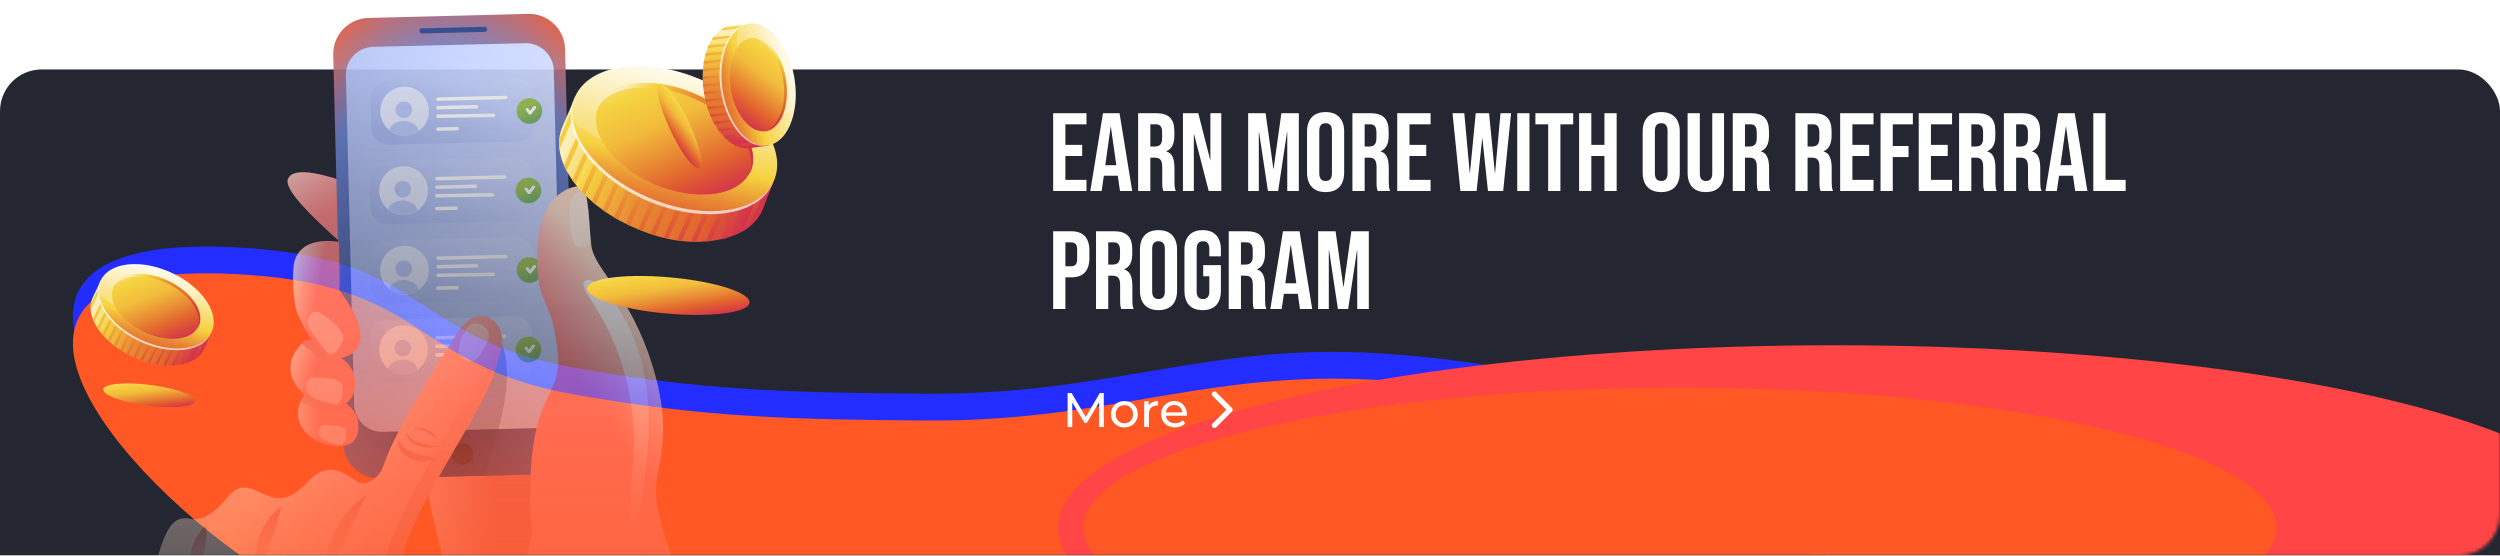 <svg width="720" height="160" viewBox="0 0 720 160" fill="none" xmlns="http://www.w3.org/2000/svg">
<g clip-path="url(#clip0)">
<g filter="url(#filter0_dd)">
<rect width="720" height="160" rx="12" fill="#242731"/>
</g>
<mask id="mask0" mask-type="alpha" maskUnits="userSpaceOnUse" x="0" y="0" width="720" height="160">
<rect width="720" height="160" rx="12" fill="#242731"/>
</mask>
<g mask="url(#mask0)">
<g filter="url(#filter1_f)">
<path d="M165.902 106.005C118.477 97.655 123.741 75.165 71.799 71.468C-17.656 65.099 29.834 125.402 71.799 154.035C152.829 209.323 569.974 214.043 522.992 154.035C503.151 128.694 474.371 107.941 401.84 102.069C349.185 97.806 321.29 113.714 267.278 113.394C226.86 113.154 202.083 112.375 165.902 106.005Z" fill="#242DFF"/>
</g>
<g filter="url(#filter2_f)">
<path d="M165.902 113.715C118.477 105.366 123.741 82.876 71.799 79.178C-17.656 72.81 29.834 133.113 71.799 161.746C152.829 217.034 569.974 221.754 522.992 161.746C503.151 136.404 474.371 115.652 401.84 109.78C349.185 105.517 321.29 121.425 267.278 121.105C226.86 120.865 202.083 120.085 165.902 113.715Z" fill="#FF5824"/>
</g>
<g filter="url(#filter3_f)">
<ellipse cx="528.336" cy="151.881" rx="223.664" ry="52.448" fill="#FF4545"/>
</g>
<g filter="url(#filter4_f)">
<ellipse cx="483.786" cy="151.962" rx="171.84" ry="40.32" fill="#FF5824"/>
</g>
</g>
<mask id="mask1" mask-type="alpha" maskUnits="userSpaceOnUse" x="0" y="0" width="310" height="160">
<rect width="310" height="160" rx="12" fill="url(#paint0_linear)"/>
</mask>
<g mask="url(#mask1)">
<path d="M185.066 124.942C185.066 124.942 163.997 141.806 157.407 125.297C153.007 114.22 119.645 88.859 99.046 70.669C88.882 61.694 81.841 54.472 82.905 51.589C82.928 51.503 82.973 51.419 83.017 51.356C83.864 49.599 86.583 49.229 90.538 49.91C93.452 50.399 97.015 51.456 101.017 52.952C116.668 58.751 138.671 71.073 151.663 81.518C152.755 82.396 153.824 83.294 154.894 84.237C157.305 86.318 159.649 88.524 161.927 90.773C178.109 106.948 185.066 124.942 185.066 124.942Z" fill="url(#paint1_linear)"/>
<path d="M187.306 149.744C186.845 161.703 175.881 190.778 168.846 204.379C166.833 208.243 165.559 210.61 165.559 210.61L157.531 203.988C156.493 202.454 155.51 200.977 154.545 199.56C152.312 195.703 148.633 189.69 145.342 186.097C144.389 185.061 143.338 184.024 142.213 182.967C142.213 182.948 142.195 182.929 142.176 182.929C137.244 178.268 131.18 172.912 127.897 162.542C127.197 160.364 126.384 155.33 125.808 153.632C123.825 145.188 122.97 142.202 123.479 138.881C123.989 135.559 125.882 131.885 129.955 126.416C133.595 121.533 140.167 119.943 146.544 114.965C152.707 110.154 159.293 106.176 164.6 104.773C168.62 103.689 171.939 104.104 173.777 106.747C175.82 109.661 178.369 113.048 180.911 116.778C186.828 125.443 187.721 139.029 187.306 149.744Z" fill="url(#paint2_linear)"/>
<g filter="url(#filter5_ii)">
<path d="M155.47 136.635L154.217 136.663L137.678 137.079L131.121 137.243L116.758 137.607L109.675 137.786L109.432 137.798C103.735 137.948 98.935 133.392 98.81 127.668L95.965 15.801C95.837 10.1 100.385 5.316 106.082 5.166L152.12 4.003C157.838 3.856 162.613 8.431 162.745 14.112L165.084 106.834L165.587 125.999C165.716 131.701 161.169 136.484 155.47 136.635Z" fill="url(#paint3_radial)"/>
</g>
<g filter="url(#filter6_ii)">
<path d="M154.025 123.314L110.207 124.36C105.792 124.472 102.088 120.946 101.976 116.525L99.616 21.73C99.504 17.309 103.025 13.601 107.44 13.488L151.259 12.443C155.674 12.33 159.378 15.856 159.49 20.277L161.85 115.072C161.962 119.495 158.44 123.203 154.025 123.314Z" fill="url(#paint4_linear)"/>
</g>
<path d="M133.442 133.852C135.153 133.713 136.428 132.211 136.29 130.497C136.151 128.783 134.651 127.507 132.939 127.646C131.227 127.785 129.952 129.287 130.091 131.001C130.23 132.714 131.73 133.991 133.442 133.852Z" fill="#0A1331"/>
<path d="M139.631 7.715L121.412 8.176C121.081 8.184 120.818 8.462 120.826 8.793L120.833 9.059C120.841 9.391 121.119 9.654 121.449 9.646L139.668 9.185C139.999 9.176 140.262 8.898 140.254 8.568L140.247 8.302C140.239 7.97 139.961 7.707 139.631 7.715Z" fill="#31478B"/>
<g filter="url(#filter7_ii)">
<path d="M148.932 40.742L112.049 41.673C109.306 41.742 107.006 39.553 106.937 36.807L106.728 28.522C106.66 25.775 108.845 23.473 111.588 23.404L148.472 22.472C151.215 22.404 153.514 24.592 153.583 27.339L153.792 35.624C153.861 38.369 151.675 40.671 148.932 40.742Z" fill="url(#paint5_linear)"/>
</g>
<path d="M123.551 32.026C123.546 34.943 121.751 37.442 119.221 38.503C118.387 38.856 117.477 39.039 116.521 39.037C115.551 39.036 114.625 38.833 113.778 38.476C111.266 37.405 109.499 34.901 109.504 31.997C109.511 28.106 112.664 24.962 116.55 24.971C120.419 24.977 123.559 28.135 123.551 32.026Z" fill="#E5EBFF"/>
<path d="M118.509 32.465C118.997 31.241 118.402 29.852 117.18 29.363C115.957 28.874 114.57 29.47 114.082 30.694C113.593 31.918 114.188 33.307 115.411 33.796C116.633 34.285 118.02 33.689 118.509 32.465Z" fill="#BAC9F9"/>
<path d="M112.097 37.458C112.194 37.083 112.349 36.727 112.552 36.4C113.471 35.429 114.804 34.837 116.274 34.839C117.789 34.842 119.142 35.462 120.059 36.481C120.295 36.878 120.455 37.316 120.532 37.781C120.124 38.066 119.685 38.308 119.222 38.502C118.388 38.856 117.478 39.039 116.522 39.037C115.551 39.035 114.626 38.833 113.779 38.476C113.169 38.216 112.604 37.872 112.097 37.458Z" fill="#BAC9F9"/>
<path d="M126.121 28.549L145.657 28.055" stroke="white" stroke-linecap="round"/>
<path d="M126.122 31.016L137.2 30.736" stroke="white" stroke-linecap="round"/>
<path d="M126.121 33.483L142.123 33.203" stroke="white" stroke-linecap="round"/>
<path d="M126.122 37.184L131.661 37.044" stroke="white" stroke-linecap="round"/>
<g filter="url(#filter8_ii)">
<path d="M152.584 35.456C154.624 35.456 156.277 33.799 156.277 31.755C156.277 29.712 154.624 28.055 152.584 28.055C150.545 28.055 148.892 29.712 148.892 31.755C148.892 33.799 150.545 35.456 152.584 35.456Z" fill="url(#paint6_linear)"/>
</g>
<path d="M152.583 32.984C152.457 32.965 152.346 32.906 152.276 32.816L151.427 31.727C151.289 31.55 151.351 31.315 151.564 31.202C151.777 31.09 152.061 31.143 152.201 31.315L152.659 31.903L153.582 30.7C153.719 30.522 153.996 30.468 154.216 30.581C154.431 30.695 154.495 30.928 154.36 31.105L153.052 32.811C152.969 32.922 152.823 32.987 152.666 32.989C152.636 32.99 152.61 32.987 152.583 32.984Z" fill="white"/>
<g filter="url(#filter9_ii)">
<path d="M148.931 86.551L112.048 87.483C109.305 87.552 107.005 85.363 106.936 82.617L106.727 74.331C106.659 71.585 108.844 69.282 111.587 69.214L148.471 68.282C151.214 68.213 153.513 70.402 153.582 73.148L153.791 81.433C153.86 84.178 151.674 86.481 148.931 86.551Z" fill="url(#paint7_linear)"/>
</g>
<path d="M123.549 77.835C123.544 80.753 121.75 83.251 119.219 84.312C118.386 84.666 117.475 84.849 116.519 84.847C115.549 84.845 114.623 84.642 113.776 84.285C111.264 83.215 109.497 80.711 109.502 77.807C109.509 73.916 112.662 70.772 116.548 70.78C120.417 70.787 123.557 73.944 123.549 77.835Z" fill="#E5EBFF"/>
<path d="M118.508 78.275C118.996 77.051 118.401 75.662 117.179 75.173C115.956 74.684 114.569 75.28 114.081 76.504C113.592 77.728 114.187 79.117 115.41 79.606C116.632 80.095 118.019 79.499 118.508 78.275Z" fill="#BAC9F9"/>
<path d="M112.095 83.268C112.192 82.893 112.347 82.537 112.55 82.21C113.469 81.239 114.802 80.647 116.272 80.649C117.787 80.651 119.14 81.272 120.057 82.291C120.293 82.688 120.453 83.125 120.53 83.591C120.122 83.875 119.683 84.118 119.22 84.312C118.386 84.666 117.476 84.849 116.52 84.847C115.549 84.845 114.624 84.642 113.777 84.285C113.167 84.026 112.602 83.682 112.095 83.268Z" fill="#BAC9F9"/>
<path d="M126.121 74.358L145.657 73.864" stroke="white" stroke-linecap="round"/>
<path d="M126.122 76.825L137.2 76.545" stroke="white" stroke-linecap="round"/>
<path d="M126.121 79.292L142.123 79.013" stroke="white" stroke-linecap="round"/>
<path d="M126.122 82.993L131.661 82.853" stroke="white" stroke-linecap="round"/>
<g filter="url(#filter10_ii)">
<path d="M152.584 81.266C154.624 81.266 156.277 79.609 156.277 77.565C156.277 75.521 154.624 73.864 152.584 73.864C150.545 73.864 148.892 75.521 148.892 77.565C148.892 79.609 150.545 81.266 152.584 81.266Z" fill="url(#paint8_linear)"/>
</g>
<path d="M152.583 78.794C152.457 78.775 152.346 78.716 152.276 78.626L151.427 77.537C151.289 77.36 151.351 77.125 151.564 77.011C151.777 76.9 152.061 76.952 152.201 77.125L152.659 77.713L153.582 76.509C153.719 76.332 153.996 76.277 154.216 76.391C154.431 76.504 154.495 76.738 154.36 76.915L153.052 78.621C152.969 78.731 152.823 78.797 152.666 78.798C152.636 78.8 152.61 78.797 152.583 78.794Z" fill="white"/>
<g filter="url(#filter11_ii)">
<path d="M148.631 63.646L111.748 64.578C109.005 64.647 106.705 62.458 106.637 59.712L106.427 51.427C106.359 48.68 108.544 46.377 111.288 46.309L148.171 45.377C150.914 45.308 153.214 47.497 153.282 50.243L153.491 58.529C153.56 61.273 151.374 63.576 148.631 63.646Z" fill="url(#paint9_linear)"/>
</g>
<path d="M123.248 54.931C123.243 57.848 121.449 60.347 118.918 61.407C118.085 61.761 117.174 61.944 116.219 61.942C115.248 61.94 114.322 61.738 113.476 61.381C110.964 60.31 109.196 57.806 109.201 54.902C109.208 51.011 112.361 47.867 116.247 47.876C120.117 47.882 123.256 51.039 123.248 54.931Z" fill="#E5EBFF"/>
<path d="M118.205 55.37C118.693 54.146 118.098 52.757 116.876 52.268C115.653 51.779 114.266 52.375 113.778 53.599C113.29 54.823 113.885 56.212 115.107 56.701C116.33 57.19 117.717 56.594 118.205 55.37Z" fill="#BAC9F9"/>
<path d="M111.792 60.363C111.89 59.988 112.044 59.633 112.247 59.305C113.167 58.334 114.5 57.742 115.97 57.744C117.485 57.746 118.838 58.367 119.755 59.386C119.99 59.783 120.151 60.221 120.227 60.686C119.819 60.971 119.38 61.213 118.917 61.408C118.083 61.761 117.173 61.944 116.217 61.942C115.247 61.941 114.321 61.738 113.474 61.381C112.865 61.121 112.299 60.777 111.792 60.363Z" fill="#BAC9F9"/>
<path d="M125.817 51.454L145.354 50.959" stroke="white" stroke-linecap="round"/>
<path d="M125.817 53.92L136.896 53.641" stroke="white" stroke-linecap="round"/>
<path d="M125.816 56.388L141.818 56.108" stroke="white" stroke-linecap="round"/>
<path d="M125.817 60.089L131.356 59.949" stroke="white" stroke-linecap="round"/>
<g filter="url(#filter12_ii)">
<path d="M152.284 58.361C154.323 58.361 155.976 56.704 155.976 54.66C155.976 52.616 154.323 50.959 152.284 50.959C150.244 50.959 148.591 52.616 148.591 54.66C148.591 56.704 150.244 58.361 152.284 58.361Z" fill="url(#paint10_linear)"/>
</g>
<path d="M152.282 55.889C152.155 55.87 152.044 55.811 151.974 55.721L151.125 54.632C150.987 54.455 151.05 54.22 151.262 54.106C151.475 53.995 151.76 54.047 151.899 54.22L152.357 54.808L153.28 53.604C153.417 53.427 153.694 53.372 153.915 53.486C154.129 53.599 154.193 53.833 154.058 54.01L152.751 55.716C152.668 55.826 152.521 55.892 152.364 55.893C152.334 55.895 152.308 55.892 152.282 55.889Z" fill="white"/>
<g filter="url(#filter13_ii)">
<path d="M148.631 109.456L111.748 110.388C109.005 110.457 106.705 108.268 106.637 105.521L106.427 97.236C106.359 94.49 108.544 92.187 111.288 92.119L148.171 91.187C150.914 91.118 153.214 93.307 153.282 96.053L153.491 104.338C153.56 107.083 151.374 109.386 148.631 109.456Z" fill="url(#paint11_linear)"/>
</g>
<path d="M123.249 100.74C123.244 103.658 121.45 106.156 118.919 107.217C118.086 107.571 117.175 107.754 116.22 107.752C115.249 107.75 114.323 107.547 113.477 107.19C110.964 106.12 109.197 103.616 109.202 100.712C109.209 96.821 112.362 93.677 116.248 93.685C120.118 93.692 123.257 96.849 123.249 100.74Z" fill="#E5EBFF"/>
<path d="M118.205 101.18C118.693 99.956 118.098 98.567 116.876 98.078C115.653 97.589 114.266 98.185 113.778 99.409C113.29 100.633 113.885 102.022 115.107 102.511C116.33 103 117.717 102.404 118.205 101.18Z" fill="#BAC9F9"/>
<path d="M111.794 106.173C111.892 105.798 112.046 105.442 112.249 105.114C113.169 104.143 114.502 103.551 115.972 103.554C117.487 103.556 118.84 104.177 119.757 105.196C119.992 105.593 120.153 106.03 120.229 106.496C119.821 106.78 119.382 107.023 118.919 107.217C118.085 107.571 117.175 107.753 116.219 107.752C115.249 107.75 114.323 107.547 113.476 107.19C112.867 106.931 112.301 106.586 111.794 106.173Z" fill="#BAC9F9"/>
<path d="M125.818 97.263L145.355 96.769" stroke="white" stroke-linecap="round"/>
<path d="M125.818 99.73L136.897 99.45" stroke="white" stroke-linecap="round"/>
<path d="M125.817 102.197L141.819 101.917" stroke="white" stroke-linecap="round"/>
<path d="M125.817 105.898L131.356 105.758" stroke="white" stroke-linecap="round"/>
<g filter="url(#filter14_ii)">
<path d="M152.284 104.171C154.323 104.171 155.976 102.514 155.976 100.47C155.976 98.426 154.323 96.769 152.284 96.769C150.244 96.769 148.591 98.426 148.591 100.47C148.591 102.514 150.244 104.171 152.284 104.171Z" fill="url(#paint12_linear)"/>
</g>
<path d="M152.281 101.698C152.154 101.68 152.043 101.621 151.974 101.53L151.124 100.442C150.986 100.265 151.049 100.03 151.261 99.916C151.474 99.804 151.759 99.857 151.898 100.03L152.356 100.618L153.279 99.414C153.416 99.237 153.693 99.182 153.914 99.296C154.128 99.409 154.193 99.642 154.057 99.82L152.75 101.526C152.667 101.636 152.52 101.701 152.363 101.703C152.333 101.705 152.307 101.701 152.281 101.698Z" fill="white"/>
<path d="M154.6 199.148C155.565 200.565 156.548 202.042 157.586 203.576C164.414 213.736 172.681 232.433 180.484 249.021C187.514 263.963 205.269 268.538 219.507 260.184C236.849 250.008 240.197 226.214 226.715 211.293C215.531 198.914 205.893 187.908 204.208 185.483C196.781 174.795 160.482 127.388 158.343 138.201C157.614 141.919 155.836 146.459 154.185 151.365C151.716 158.742 149.537 166.91 151.735 174.291L151.754 174.31C152.307 176.217 153.167 178.074 154.392 179.843C154.932 180.62 155.318 181.317 155.572 181.955C155.645 182.148 155.717 182.322 155.771 182.494C157.77 188.434 146.946 186.542 142.119 182.381C142.157 182.421 142.194 182.459 142.231 182.518C142.25 182.518 142.268 182.537 142.268 182.556C144.099 184.624 147.645 188.872 151.243 194.176C152.301 195.729 153.413 197.381 154.6 199.148Z" fill="url(#paint13_linear)"/>
<path d="M202.029 182.92C202.029 182.92 188.902 151.216 188.886 142.216C188.869 133.214 194.273 125.486 187.777 104.875C181.282 84.263 171.136 77.634 170.302 70.658C169.469 63.681 169.656 53.627 166.786 53.631C163.917 53.637 154.906 56.534 154.732 72.745C154.559 88.956 158.421 84.143 160.501 100.146C162.581 116.149 151.524 110.915 152.823 148.057C154.124 185.198 189.184 192.52 190.003 191.902C190.822 191.285 202.029 182.92 202.029 182.92Z" fill="url(#paint14_linear)"/>
<path opacity="0.4" d="M168.49 55.423C168.49 55.423 166.866 54.298 164.866 56.867C162.866 59.437 164.719 69.18 165.532 70.462C166.345 71.743 169.5 71.275 169.882 70.043C170.263 68.811 169.343 55.662 168.49 55.423Z" fill="white"/>
<path d="M100.977 127.746C98.034 129.395 90.5 128.453 87.071 123.274C85.181 120.41 85.715 117.605 86.554 115.67C87.245 114.121 88.152 113.124 88.152 113.124C90.835 110.261 93.567 113.027 99.096 115.957C100.573 116.738 101.603 117.823 102.268 119.034C104.099 122.335 103.129 126.531 100.977 127.746Z" fill="url(#paint15_linear)"/>
<path d="M102.272 119.035C97.212 121.074 90.65 118.235 86.558 115.671C87.249 114.122 88.156 113.125 88.156 113.125C90.838 110.263 93.571 113.028 99.099 115.959C100.575 116.739 101.605 117.825 102.272 119.035Z" fill="url(#paint16_linear)"/>
<path opacity="0.4" d="M92.05 123.232C92.295 122.621 92.856 122.266 93.394 122.338C94.979 122.552 99.598 122.226 99.701 124.291C99.834 126.934 99.034 128.236 98.174 128.136C96.109 127.894 92.055 126.925 91.828 125.184C91.722 124.364 91.859 123.711 92.05 123.232Z" fill="white"/>
<path d="M99.102 116.481C95.689 117.892 87.627 115.873 84.572 109.78C81.791 104.226 86.138 99.754 86.936 98.993C87.024 98.909 87.067 98.874 87.067 98.874C90.353 96.114 92.966 99.481 98.611 103.394C99.529 104.021 100.24 104.754 100.771 105.541C103.652 109.64 101.98 115.307 99.102 116.481Z" fill="url(#paint17_linear)"/>
<path opacity="0.4" d="M88.55 109.864C88.874 109.056 89.615 108.587 90.327 108.683C92.423 108.966 98.53 108.536 98.667 111.266C98.843 114.761 97.786 116.482 96.648 116.35C93.918 116.03 88.556 114.748 88.259 112.449C88.117 111.361 88.297 110.497 88.55 109.864Z" fill="white"/>
<path d="M100.772 105.541C99.907 105.656 98.901 105.674 97.765 105.521C94.526 105.083 89.671 101.45 86.936 98.993C87.024 98.909 87.067 98.874 87.067 98.874C90.353 96.114 92.966 99.481 98.611 103.394C99.53 104.021 100.241 104.755 100.772 105.541Z" fill="url(#paint18_linear)"/>
<path d="M97.543 69.656C97.543 69.656 86.986 67.484 84.803 75.304C84.016 78.122 84.362 87.703 85.9 90.871C89.868 99.05 93.56 105.015 99.657 102.703C105.771 100.386 103.94 93.562 101.634 89.528C99.327 85.494 97.5 83.635 97.755 83.071C98.011 82.506 97.543 69.656 97.543 69.656Z" fill="url(#paint19_linear)"/>
<path opacity="0.4" d="M89.817 90.189C90.43 89.602 91.368 89.544 92.085 89.996C94.198 91.327 99.574 95.155 98.8 97.765C97.808 101.106 95.4 102.823 94.532 101.793C93.666 100.764 88.179 94.736 88.639 92.444C88.857 91.36 89.338 90.647 89.817 90.189Z" fill="white"/>
<path d="M172.725 82.355C173.288 82.843 173.752 83.315 174.014 83.596C182.152 92.365 185.915 104.496 186.681 116.442C187.447 128.387 185.471 140.322 183.463 152.122C183.366 152.69 183.179 153.364 182.627 153.523C181.741 153.777 181.26 152.517 181.233 151.595C181.017 144.038 182.379 136.523 182.571 128.965C182.951 113.959 178.572 98.866 170.221 86.4C169.552 85.402 167.154 82.108 168.484 80.918C169.539 79.977 171.402 81.21 172.725 82.355Z" fill="url(#paint20_linear)"/>
<path opacity="0.3" d="M140.686 133.307C141.502 130.633 142.339 127.785 143.195 124.799C150.523 98.965 141.155 94.902 141.155 94.902L123.77 133.734L122.78 135.945L121.502 137.534L139.562 136.917C139.746 136.343 139.931 135.761 140.113 135.172C140.305 134.56 140.495 133.939 140.686 133.307Z" fill="#14275F"/>
<path d="M140.488 189.178C144.823 183.08 163.344 170.945 163.344 170.945C169.458 166.673 164.406 162.802 151.169 164.526C148.086 164.92 144.521 165.595 140.577 166.664C132.886 168.753 121.346 181.486 116.332 188.322C115.299 189.69 113.141 188.952 113.18 187.238C113.462 176.864 114.564 162.274 117.705 154.449C117.907 153.955 118.13 153.443 118.375 152.917C125.192 137.014 140.336 115.747 142.593 106.605C142.816 105.669 144.538 100.629 144.58 99.745C144.624 99.267 144.651 98.788 144.651 98.363C144.511 90.25 136.319 87.904 131.509 96.101C127.212 103.362 114.545 122.061 110.379 134.223C109.602 136.493 107.877 138.393 105.562 139.017C104.717 139.245 103.944 139.253 103.325 138.921C99.924 137.108 94.996 131.881 88.733 138.683C82.433 145.48 78.934 143.384 76.158 142.371C73.329 141.312 69.635 138.241 65.733 142.987C62.129 147.387 58.322 150.136 54.927 149.425C51.511 148.712 48.59 149.63 45.826 159.089C45.754 159.331 45.681 159.592 45.626 159.855C42.963 170.004 40.616 197.814 40.596 205.674C40.588 213.728 39.939 216.538 33.596 226.787C31.577 229.866 28.781 236.853 25.963 244.803C20.453 260.344 30.318 276.829 46.421 280.343C60.771 283.474 75.141 275.147 79.568 261.135L86.873 238.02L87.378 236.137C89.823 229.744 98.611 234.818 108.697 228.283C111.615 226.398 115.122 222.855 118.739 218.65C127.715 208.176 137.395 193.511 140.488 189.178Z" fill="url(#paint21_linear)"/>
<path opacity="0.4" d="M140.701 97.326C140.616 97.679 140.473 98.044 140.284 98.43C139.315 100.396 137.78 104.368 135.042 104.071C134.035 103.962 133.199 103.183 132.601 102.415C131.963 101.593 131.908 101.092 132.126 100.09C132.568 98.059 133.517 95.493 134.997 93.984C136.409 92.546 138.472 93.027 139.761 94.366C140.714 95.354 140.954 96.283 140.701 97.326Z" fill="white"/>
<path d="M114.693 194.222C117.443 193.177 126.704 177.449 136.88 171.619C142.292 168.517 146.988 166.892 151.173 164.523C148.093 164.912 144.522 165.591 140.576 166.669C132.885 168.756 121.342 181.48 116.328 188.317C115.304 189.694 113.151 188.951 113.187 187.246C113.463 176.865 114.563 162.275 117.714 154.445C117.909 153.955 118.14 153.437 118.371 152.921C125.191 137.01 140.335 115.741 142.601 106.598C142.825 105.66 144.534 100.635 144.591 99.739C144.623 99.26 144.656 98.781 144.649 98.36C135.883 112.945 113.757 146.645 110.146 163.74C103.18 196.718 111.947 195.237 114.693 194.222Z" fill="url(#paint22_linear)"/>
<path d="M105.635 142.577C103.449 147.046 101.277 151.08 99.404 155.324C98.453 157.426 97.514 159.535 96.668 161.712C95.757 163.877 95.025 166.106 93.99 168.415C93.528 165.958 93.508 163.417 93.951 160.967C94.334 158.499 95.075 156.086 96.123 153.824C97.145 151.548 98.478 149.418 100.053 147.496C101.62 145.577 103.436 143.818 105.635 142.577Z" fill="url(#paint23_linear)"/>
<path d="M81.017 145.964C80.191 149.644 79.104 152.78 78.008 155.998C77.463 157.598 76.862 159.181 76.257 160.794C75.594 162.399 74.997 164.035 74.055 165.716C72.962 162.06 73.424 158.266 74.601 154.805C75.196 153.067 76.039 151.417 77.077 149.896C78.141 148.396 79.374 146.973 81.017 145.964Z" fill="url(#paint24_linear)"/>
<path d="M59.353 151.362C59.572 152.847 59.493 154.179 59.354 155.483C59.195 156.779 58.939 158.026 58.61 159.241C58.278 160.458 57.867 161.639 57.4 162.812C56.915 163.995 56.377 165.123 55.704 166.455C54.86 165.182 54.658 163.707 54.604 162.328C54.573 160.933 54.772 159.579 55.131 158.287C55.488 156.99 56 155.749 56.676 154.577C57.372 153.417 58.171 152.297 59.353 151.362Z" fill="url(#paint25_linear)"/>
<path d="M57.643 222.315C57.993 225.01 42.021 218.268 40.343 219.973C38.666 221.678 18.828 266.844 18.828 266.844L18.835 266.786C23.724 251.298 30.047 232.488 33.595 226.786C39.938 216.537 40.588 213.727 40.595 205.672C40.616 197.812 42.962 170.003 45.626 159.854C44.188 176.64 42.018 206.271 43.976 210.922C46.721 217.456 57.273 219.619 57.643 222.315Z" fill="url(#paint26_linear)"/>
<path d="M125.983 131.856C124.885 132.527 123.73 132.782 122.578 132.856C121.421 132.953 120.255 132.793 119.12 132.431C117.994 132.067 116.864 131.481 115.975 130.521C115.081 129.617 114.415 128.279 114.655 126.989L114.664 126.94C114.673 126.891 114.721 126.858 114.77 126.868C114.799 126.874 114.824 126.894 114.836 126.921C115.263 127.889 116.007 128.661 116.862 129.259C117.72 129.862 118.707 130.274 119.716 130.582C120.719 130.914 121.756 131.163 122.808 131.325C123.858 131.484 124.92 131.608 125.983 131.664C126.033 131.667 126.071 131.71 126.068 131.76C126.067 131.791 126.049 131.818 126.025 131.833L125.983 131.856Z" fill="#EF7C7A"/>
<path d="M126.173 128.49C125.288 128.819 124.375 128.915 123.466 128.903C122.552 128.903 121.645 128.735 120.754 128.464C120.313 128.318 119.877 128.125 119.453 127.92C119.047 127.658 118.624 127.433 118.273 127.077C117.551 126.433 116.983 125.507 116.977 124.546V124.53C116.977 124.504 116.998 124.483 117.024 124.483C117.043 124.483 117.061 124.495 117.068 124.512C117.397 125.316 118.005 125.967 118.712 126.452C119.418 126.949 120.226 127.285 121.051 127.539C122.695 128.082 124.438 128.331 126.172 128.393C126.198 128.394 126.219 128.417 126.217 128.442C126.217 128.462 126.204 128.479 126.186 128.484L126.173 128.49Z" fill="#EF7C7A"/>
<path d="M125.973 126.515C125.661 125.872 125.212 125.343 124.709 124.875C124.211 124.399 123.627 124.017 122.999 123.698C122.682 123.548 122.344 123.427 122.005 123.316C121.647 123.247 121.298 123.15 120.921 123.16C120.19 123.135 119.397 123.344 118.894 123.866L118.885 123.875C118.872 123.89 118.872 123.912 118.885 123.925C118.895 123.936 118.911 123.939 118.925 123.933C119.523 123.666 120.194 123.628 120.834 123.731C121.479 123.828 122.096 124.066 122.679 124.359C123.861 124.921 124.942 125.697 125.923 126.567C125.938 126.58 125.961 126.579 125.973 126.564C125.983 126.552 125.985 126.538 125.979 126.524L125.973 126.515Z" fill="#EF7C7A"/>
</g>
<g filter="url(#filter15_f)">
<path d="M204.212 90.623C193.045 91.133 178.727 89.066 172.258 86.009C165.79 82.952 169.592 80.065 180.76 79.555C191.927 79.045 206.245 81.112 212.714 84.169C219.183 87.226 215.38 90.113 204.212 90.623Z" fill="url(#paint27_linear)"/>
</g>
<path d="M166.93 28.168C169.407 26.085 172.925 24.608 177.365 24.011L217.498 40.356C220.256 43.886 221.742 47.4 222.058 50.621L223.243 51.081L219.799 59.992C218.138 64.484 213.647 67.858 206.725 69.088C199.422 70.378 191.943 69.443 184.2 66.209C176.401 63.113 169.321 58.118 164.998 52.093C160.905 46.377 160.049 40.825 161.999 36.451L165.762 27.67L166.93 28.168Z" fill="url(#paint28_linear)"/>
<path d="M221.849 51.263C221.794 50.506 221.669 49.738 221.482 48.944L213.818 66.597C214.534 66.192 215.203 65.678 215.802 65.202L221.849 51.263Z" fill="url(#paint29_linear)"/>
<path d="M177.576 24.058C175.623 24.331 173.853 24.804 172.264 25.394L162.46 47.575C162.683 48.117 162.931 48.649 163.195 49.188L173.683 25.485L176.006 26.468L164.792 51.791C164.884 51.931 164.993 52.079 165.085 52.22C165.278 52.485 165.487 52.756 165.696 53.028L177.233 26.986L179.556 27.969L167.514 55.123C167.838 55.484 168.171 55.828 168.503 56.172L180.775 28.505L183.098 29.487L170.466 58.001C170.813 58.31 171.168 58.603 171.523 58.896L184.325 30.006L186.648 30.988L173.577 60.437C173.948 60.695 174.318 60.954 174.689 61.212L187.867 31.524L190.19 32.507L176.866 62.597C177.252 62.821 177.638 63.045 178.023 63.269L191.409 33.043L193.732 34.025L180.238 64.436C180.639 64.626 181.041 64.816 181.442 65.006L194.959 34.544L197.282 35.526L183.78 66.061C184.189 66.234 184.606 66.39 185.023 66.546L198.509 36.045L200.832 37.027L187.375 67.347C187.8 67.486 188.232 67.607 188.664 67.729L202.066 37.529L204.389 38.511L191.104 68.407C191.544 68.512 191.991 68.599 192.438 68.686L205.616 39.03L207.939 40.013L194.99 69.142C195.445 69.212 195.908 69.312 196.379 69.348L209.166 40.531L211.489 41.514L199.056 69.544C199.534 69.563 200.036 69.572 200.505 69.567L212.716 42.033L215.039 43.015L203.295 69.537C203.82 69.494 204.331 69.48 204.832 69.407L216.266 43.534L218.589 44.516L207.834 68.895C208.422 68.757 208.954 68.647 209.484 68.464L219.823 45.018L220.036 45.108C219.429 43.772 218.66 42.409 217.696 41.045C215.811 38.395 213.388 35.946 210.592 33.766L187.853 24.15C184.359 23.649 180.868 23.577 177.576 24.058Z" fill="url(#paint30_linear)"/>
<path d="M168.226 26.562C167.701 26.911 167.207 27.274 166.753 27.674L166.41 27.526L161.069 40.077C161.027 40.971 160.986 41.972 161.146 42.913L168.226 26.562Z" fill="url(#paint31_linear)"/>
<path d="M209.08 60.671C194.953 62.564 176.863 54.845 168.67 43.428C160.477 32.011 165.295 21.203 179.429 19.293C193.556 17.4 211.645 25.119 219.839 36.535C228.024 47.969 223.214 58.76 209.08 60.671Z" fill="url(#paint32_linear)"/>
<path opacity="0.2" d="M199.206 45.633C209.607 44.235 214.952 38.003 213.8 30.255C204.524 22.445 190.626 17.75 179.278 19.292C168.876 20.69 163.532 26.922 164.684 34.67C173.976 42.487 187.866 47.158 199.206 45.633Z" fill="white"/>
<path opacity="0.7" d="M209.22 60.513C195.056 62.444 176.932 54.672 168.733 43.152C164.765 37.582 163.871 32.162 165.581 27.819C163.362 32.292 164.112 38.08 168.336 44.047C176.535 55.567 194.659 63.338 208.824 61.407C216.137 60.408 220.968 56.993 222.792 52.35C220.735 56.545 216.071 59.581 209.22 60.513Z" fill="white"/>
<path d="M205.62 55.83C194.796 57.291 180.92 51.37 174.65 42.616C168.381 33.861 172.067 25.594 182.89 24.133C193.713 22.672 207.59 28.593 213.859 37.347C220.128 46.101 216.443 54.369 205.62 55.83Z" fill="url(#paint33_linear)"/>
<path d="M182.177 25.395C193.047 23.915 206.981 29.888 213.274 38.727C216.228 42.888 216.977 46.943 215.819 50.224C217.676 46.756 217.14 42.219 213.809 37.521C207.516 28.682 193.582 22.708 182.712 24.189C176.952 24.967 173.197 27.687 171.876 31.385C173.542 28.299 177.074 26.08 182.177 25.395Z" fill="url(#paint34_linear)"/>
<g filter="url(#filter16_f)">
<path d="M196.414 43.617C192.964 38.237 189.852 30.588 189.468 26.546C189.084 22.504 191.565 23.587 195.014 28.967C198.464 34.347 201.576 41.996 201.96 46.038C202.345 50.08 199.863 48.997 196.414 43.617Z" fill="url(#paint35_linear)"/>
</g>
<path d="M216.223 7.528C217.951 8.181 219.685 9.52 221.26 11.561L224.935 36.056C224.02 38.407 222.743 40.122 221.27 41.174L221.39 41.891L216.067 42.653C213.405 43.075 210.468 41.779 207.868 38.679C205.129 35.406 203.419 31.427 202.749 26.68C201.995 21.942 202.372 17.035 204.047 13.211C205.638 9.589 208.086 7.621 210.774 7.376L216.127 6.808L216.223 7.528Z" fill="url(#paint36_linear)"/>
<path d="M220.904 41.254C221.256 41.016 221.592 40.741 221.924 40.427L211.133 41.52C211.537 41.763 211.98 41.953 212.384 42.119L220.904 41.254Z" fill="url(#paint37_linear)"/>
<path d="M221.304 11.68C220.606 10.784 219.864 10.035 219.118 9.409L205.509 10.695C205.31 10.956 205.123 11.227 204.938 11.508L219.484 10.14L219.679 11.568L204.136 13.025C204.095 13.11 204.054 13.206 204.013 13.291C203.94 13.46 203.869 13.639 203.797 13.819L219.782 12.322L219.978 13.751L203.306 15.305C203.224 15.566 203.153 15.827 203.082 16.088L220.07 14.506L220.265 15.934L202.762 17.572C202.712 17.831 202.673 18.089 202.634 18.347L220.368 16.688L220.563 18.116L202.48 19.796C202.461 20.052 202.443 20.308 202.425 20.564L220.656 18.871L220.851 20.299L202.382 22.032C202.385 22.286 202.388 22.54 202.391 22.794L220.944 21.055L221.139 22.483L202.465 24.22C202.489 24.472 202.513 24.724 202.536 24.977L221.242 23.237L221.437 24.665L202.701 26.433C202.735 26.684 202.78 26.934 202.825 27.185L221.54 25.419L221.735 26.848L203.117 28.578C203.172 28.827 203.238 29.076 203.304 29.324L221.849 27.601L222.044 29.029L203.681 30.726C203.757 30.974 203.844 31.221 203.931 31.468L222.147 29.783L222.342 31.211L204.449 32.863C204.546 33.109 204.632 33.367 204.75 33.611L222.445 31.966L222.641 33.394L205.43 34.996C205.559 35.24 205.7 35.492 205.838 35.724L222.744 34.148L222.939 35.576L206.66 37.103C206.833 37.352 206.988 37.602 207.168 37.831L223.042 36.33L223.237 37.758L208.285 39.182C208.523 39.436 208.73 39.67 208.972 39.883L223.351 38.512L223.368 38.642C223.841 37.97 224.281 37.209 224.665 36.35C225.406 34.677 225.894 32.792 226.144 30.795L224.233 16.816C223.465 14.94 222.49 13.183 221.304 11.68Z" fill="url(#paint38_linear)"/>
<path d="M217.382 7.725C217.061 7.561 216.742 7.416 216.416 7.301L216.388 7.09L208.748 7.92C208.301 8.148 207.804 8.405 207.393 8.746L217.382 7.725Z" fill="url(#paint39_linear)"/>
<path d="M212.673 37.454C207.668 30.957 206.183 19.821 209.355 12.578C212.527 5.336 219.167 4.73 224.182 11.226C229.187 17.722 230.673 28.858 227.501 36.101C224.318 43.344 217.689 43.95 212.673 37.454Z" fill="url(#paint40_linear)"/>
<path opacity="0.2" d="M217.202 28.329C220.881 33.104 225.443 34.029 228.863 31.309C229.969 24.541 228.232 16.342 224.209 11.138C220.53 6.364 215.968 5.439 212.548 8.158C211.443 14.937 213.19 23.124 217.202 28.329Z" fill="white"/>
<path opacity="0.7" d="M212.766 37.499C207.739 31.002 206.272 19.849 209.487 12.584C211.041 9.07 213.409 7.123 216.008 6.768C213.199 6.907 210.611 8.884 208.939 12.636C205.724 19.9 207.191 31.053 212.218 37.55C214.814 40.903 217.864 42.355 220.641 41.973C218.014 42.115 215.196 40.642 212.766 37.499Z" fill="white"/>
<path d="M214.023 34.389C210.183 29.415 209.043 20.873 211.479 15.325C213.915 9.778 218.995 9.315 222.834 14.289C226.674 19.264 227.814 27.806 225.378 33.353C222.942 38.901 217.862 39.364 214.023 34.389Z" fill="url(#paint41_linear)"/>
<path d="M222.031 14.278C225.888 19.264 227.017 27.838 224.55 33.414C223.387 36.034 221.638 37.531 219.713 37.866C221.93 37.826 223.975 36.302 225.29 33.345C227.756 27.77 226.627 19.195 222.77 14.209C220.73 11.565 218.327 10.455 216.153 10.825C218.13 10.796 220.226 11.934 222.031 14.278Z" fill="url(#paint42_linear)"/>
<g filter="url(#filter17_f)">
<path d="M49.466 117.264C43.114 117.318 35.034 115.828 31.435 113.937C27.835 112.047 30.064 110.473 36.417 110.419C42.77 110.365 50.849 111.856 54.449 113.746C58.048 115.636 55.819 117.21 49.466 117.264Z" fill="url(#paint43_linear)"/>
</g>
<path d="M29.762 80.926C31.216 79.791 33.247 79.024 35.779 78.778L58.144 88.946C59.623 91.016 60.382 93.051 60.483 94.893L61.144 95.18L58.977 100.187C57.928 102.712 55.3 104.539 51.345 105.094C47.173 105.674 42.954 104.982 38.641 102.975C34.293 101.045 30.398 98.047 28.091 94.522C25.908 91.176 25.556 87.994 26.767 85.542L29.111 80.617L29.762 80.926Z" fill="url(#paint44_linear)"/>
<path d="M60.348 95.254C60.335 94.821 60.282 94.381 60.196 93.924L55.426 103.823C55.841 103.607 56.233 103.328 56.584 103.07L60.348 95.254Z" fill="url(#paint45_linear)"/>
<path d="M35.897 78.81C34.783 78.924 33.768 79.156 32.853 79.459L26.761 91.892C26.875 92.206 27.002 92.514 27.139 92.827L33.655 79.541L34.949 80.15L27.982 94.344C28.031 94.426 28.089 94.513 28.138 94.595C28.241 94.75 28.353 94.909 28.465 95.068L35.632 80.472L36.926 81.081L29.445 96.301C29.621 96.514 29.801 96.717 29.981 96.92L37.604 81.412L38.898 82.021L31.05 98.004C31.239 98.188 31.434 98.362 31.628 98.536L39.581 82.343L40.874 82.952L32.756 99.458C32.96 99.613 33.163 99.768 33.367 99.924L41.553 83.284L42.847 83.893L34.569 100.759C34.782 100.895 34.995 101.031 35.209 101.167L43.525 84.224L44.819 84.833L36.437 101.879C36.66 101.995 36.882 102.112 37.105 102.229L45.502 85.155L46.795 85.764L38.406 102.88C38.634 102.987 38.866 103.085 39.099 103.182L47.479 86.086L48.772 86.695L40.414 103.689C40.651 103.777 40.893 103.855 41.135 103.934L49.46 87.007L50.754 87.616L42.502 104.372C42.749 104.441 43.001 104.501 43.252 104.56L51.437 87.938L52.731 88.547L44.688 104.873C44.945 104.923 45.205 104.99 45.471 105.021L53.414 88.869L54.707 89.478L46.984 105.189C47.255 105.21 47.539 105.226 47.806 105.233L55.391 89.8L56.684 90.409L49.388 105.275C49.687 105.262 49.977 105.264 50.262 105.233L57.367 90.731L58.661 91.34L51.977 105.005C52.314 104.939 52.618 104.888 52.923 104.795L59.349 91.652L59.468 91.708C59.156 90.934 58.752 90.14 58.238 89.342C57.233 87.792 55.918 86.345 54.385 85.043L41.722 79.08C39.753 78.721 37.775 78.606 35.897 78.81Z" fill="url(#paint46_linear)"/>
<path d="M30.535 80.039C30.229 80.227 29.94 80.423 29.673 80.641L29.482 80.55L26.152 87.589C26.107 88.098 26.06 88.667 26.128 89.207L30.535 80.039Z" fill="url(#paint47_linear)"/>
<path d="M52.875 100.362C44.818 101.142 34.745 96.358 30.373 89.676C26.001 82.995 28.993 76.936 37.054 76.147C45.111 75.368 55.184 80.151 59.556 86.833C63.923 93.525 60.936 99.574 52.875 100.362Z" fill="url(#paint48_linear)"/>
<path opacity="0.2" d="M47.623 91.596C53.557 91.019 56.739 87.577 56.272 83.132C51.197 78.479 43.425 75.505 36.95 76.144C31.015 76.72 27.833 80.162 28.301 84.608C33.385 89.265 41.152 92.225 47.623 91.596Z" fill="white"/>
<path opacity="0.7" d="M52.968 100.272C44.886 101.073 34.791 96.255 30.417 89.509C28.3 86.248 27.923 83.137 28.998 80.696C27.631 83.2 27.918 86.518 30.171 90.011C34.545 96.757 44.64 101.575 52.721 100.774C56.894 100.359 59.717 98.514 60.863 95.904C59.595 98.253 56.877 99.886 52.968 100.272Z" fill="white"/>
<path d="M51.029 97.529C44.857 98.133 37.13 94.463 33.784 89.34C30.439 84.217 32.728 79.582 38.901 78.979C45.074 78.376 52.801 82.046 56.146 87.169C59.491 92.292 57.202 96.926 51.029 97.529Z" fill="url(#paint49_linear)"/>
<path d="M38.459 79.685C44.661 79.071 52.422 82.774 55.78 87.95C57.355 90.386 57.683 92.715 56.947 94.562C58.084 92.623 57.889 90.023 56.112 87.273C52.755 82.097 44.994 78.394 38.792 79.008C35.506 79.33 33.31 80.802 32.472 82.882C33.491 81.158 35.548 79.967 38.459 79.685Z" fill="url(#paint50_linear)"/>
<path d="M303.312 32.6H312.912V35.8H306.832V41.72H311.664V44.92H306.832V51.8H312.912V55H303.312V32.6ZM317.657 32.6H322.425L326.073 55H322.553L321.913 50.552V50.616H317.913L317.273 55H314.009L317.657 32.6ZM321.497 47.576L319.929 36.504H319.865L318.329 47.576H321.497ZM327.781 32.6H332.997C334.81 32.6 336.133 33.027 336.965 33.88C337.797 34.712 338.213 36.003 338.213 37.752V39.128C338.213 41.453 337.445 42.925 335.909 43.544V43.608C336.762 43.864 337.359 44.387 337.701 45.176C338.063 45.965 338.245 47.021 338.245 48.344V52.28C338.245 52.92 338.266 53.443 338.309 53.848C338.351 54.232 338.458 54.616 338.629 55H335.045C334.917 54.637 334.831 54.296 334.789 53.976C334.746 53.656 334.725 53.08 334.725 52.248V48.152C334.725 47.128 334.554 46.413 334.213 46.008C333.893 45.603 333.327 45.4 332.517 45.4H331.301V55H327.781V32.6ZM332.581 42.2C333.285 42.2 333.807 42.019 334.149 41.656C334.511 41.293 334.693 40.685 334.693 39.832V38.104C334.693 37.293 334.543 36.707 334.245 36.344C333.967 35.981 333.519 35.8 332.901 35.8H331.301V42.2H332.581ZM340.687 32.6H345.103L348.527 46.008H348.591V32.6H351.727V55H348.111L343.887 38.648H343.823V55H340.687V32.6ZM359.468 32.6H364.492L366.732 48.632H366.796L369.036 32.6H374.06V55H370.732V38.04H370.668L368.108 55H365.164L362.604 38.04H362.54V55H359.468V32.6ZM381.775 55.32C380.047 55.32 378.724 54.829 377.807 53.848C376.89 52.867 376.431 51.48 376.431 49.688V37.912C376.431 36.12 376.89 34.733 377.807 33.752C378.724 32.771 380.047 32.28 381.775 32.28C383.503 32.28 384.826 32.771 385.743 33.752C386.66 34.733 387.119 36.12 387.119 37.912V49.688C387.119 51.48 386.66 52.867 385.743 53.848C384.826 54.829 383.503 55.32 381.775 55.32ZM381.775 52.12C382.991 52.12 383.599 51.384 383.599 49.912V37.688C383.599 36.216 382.991 35.48 381.775 35.48C380.559 35.48 379.951 36.216 379.951 37.688V49.912C379.951 51.384 380.559 52.12 381.775 52.12ZM389.5 32.6H394.716C396.529 32.6 397.852 33.027 398.684 33.88C399.516 34.712 399.932 36.003 399.932 37.752V39.128C399.932 41.453 399.164 42.925 397.628 43.544V43.608C398.481 43.864 399.078 44.387 399.42 45.176C399.782 45.965 399.964 47.021 399.964 48.344V52.28C399.964 52.92 399.985 53.443 400.028 53.848C400.07 54.232 400.177 54.616 400.348 55H396.764C396.636 54.637 396.55 54.296 396.508 53.976C396.465 53.656 396.444 53.08 396.444 52.248V48.152C396.444 47.128 396.273 46.413 395.932 46.008C395.612 45.603 395.046 45.4 394.236 45.4H393.02V55H389.5V32.6ZM394.3 42.2C395.004 42.2 395.526 42.019 395.868 41.656C396.23 41.293 396.411 40.685 396.411 39.832V38.104C396.411 37.293 396.262 36.707 395.964 36.344C395.686 35.981 395.238 35.8 394.62 35.8H393.02V42.2H394.3ZM402.406 32.6H412.006V35.8H405.926V41.72H410.758V44.92H405.926V51.8H412.006V55H402.406V32.6ZM418.324 32.6H421.716L423.284 49.816H423.348L425.012 32.6H428.852L430.516 49.816H430.58L432.148 32.6H435.188L432.916 55H428.532L426.932 39.896H426.868L425.268 55H420.596L418.324 32.6ZM436.968 32.6H440.488V55H436.968V32.6ZM445.877 35.8H442.197V32.6H453.077V35.8H449.397V55H445.877V35.8ZM454.781 32.6H458.301V41.72H462.077V32.6H465.597V55H462.077V44.92H458.301V55H454.781V32.6ZM478.431 55.32C476.703 55.32 475.381 54.829 474.463 53.848C473.546 52.867 473.087 51.48 473.087 49.688V37.912C473.087 36.12 473.546 34.733 474.463 33.752C475.381 32.771 476.703 32.28 478.431 32.28C480.159 32.28 481.482 32.771 482.399 33.752C483.317 34.733 483.775 36.12 483.775 37.912V49.688C483.775 51.48 483.317 52.867 482.399 53.848C481.482 54.829 480.159 55.32 478.431 55.32ZM478.431 52.12C479.647 52.12 480.255 51.384 480.255 49.912V37.688C480.255 36.216 479.647 35.48 478.431 35.48C477.215 35.48 476.607 36.216 476.607 37.688V49.912C476.607 51.384 477.215 52.12 478.431 52.12ZM491.276 55.32C489.569 55.32 488.268 54.84 487.372 53.88C486.476 52.899 486.028 51.501 486.028 49.688V32.6H489.548V49.944C489.548 50.712 489.697 51.267 489.996 51.608C490.316 51.949 490.764 52.12 491.34 52.12C491.916 52.12 492.353 51.949 492.652 51.608C492.972 51.267 493.132 50.712 493.132 49.944V32.6H496.524V49.688C496.524 51.501 496.076 52.899 495.18 53.88C494.284 54.84 492.982 55.32 491.276 55.32ZM499.031 32.6H504.247C506.06 32.6 507.383 33.027 508.215 33.88C509.047 34.712 509.463 36.003 509.463 37.752V39.128C509.463 41.453 508.695 42.925 507.159 43.544V43.608C508.012 43.864 508.609 44.387 508.951 45.176C509.313 45.965 509.495 47.021 509.495 48.344V52.28C509.495 52.92 509.516 53.443 509.559 53.848C509.601 54.232 509.708 54.616 509.879 55H506.295C506.167 54.637 506.081 54.296 506.039 53.976C505.996 53.656 505.975 53.08 505.975 52.248V48.152C505.975 47.128 505.804 46.413 505.463 46.008C505.143 45.603 504.577 45.4 503.767 45.4H502.551V55H499.031V32.6ZM503.831 42.2C504.535 42.2 505.057 42.019 505.399 41.656C505.761 41.293 505.943 40.685 505.943 39.832V38.104C505.943 37.293 505.793 36.707 505.495 36.344C505.217 35.981 504.769 35.8 504.151 35.8H502.551V42.2H503.831ZM517.062 32.6H522.278C524.091 32.6 525.414 33.027 526.246 33.88C527.078 34.712 527.494 36.003 527.494 37.752V39.128C527.494 41.453 526.726 42.925 525.19 43.544V43.608C526.043 43.864 526.641 44.387 526.982 45.176C527.345 45.965 527.526 47.021 527.526 48.344V52.28C527.526 52.92 527.547 53.443 527.59 53.848C527.633 54.232 527.739 54.616 527.91 55H524.326C524.198 54.637 524.113 54.296 524.07 53.976C524.027 53.656 524.006 53.08 524.006 52.248V48.152C524.006 47.128 523.835 46.413 523.494 46.008C523.174 45.603 522.609 45.4 521.798 45.4H520.582V55H517.062V32.6ZM521.862 42.2C522.566 42.2 523.089 42.019 523.43 41.656C523.793 41.293 523.974 40.685 523.974 39.832V38.104C523.974 37.293 523.825 36.707 523.526 36.344C523.249 35.981 522.801 35.8 522.182 35.8H520.582V42.2H521.862ZM529.968 32.6H539.568V35.8H533.488V41.72H538.32V44.92H533.488V51.8H539.568V55H529.968V32.6ZM541.593 32.6H550.905V35.8H545.113V42.04H549.657V45.24H545.113V55H541.593V32.6ZM552.593 32.6H562.193V35.8H556.113V41.72H560.945V44.92H556.113V51.8H562.193V55H552.593V32.6ZM564.218 32.6H569.434C571.248 32.6 572.57 33.027 573.402 33.88C574.234 34.712 574.65 36.003 574.65 37.752V39.128C574.65 41.453 573.882 42.925 572.346 43.544V43.608C573.2 43.864 573.797 44.387 574.138 45.176C574.501 45.965 574.682 47.021 574.682 48.344V52.28C574.682 52.92 574.704 53.443 574.746 53.848C574.789 54.232 574.896 54.616 575.066 55H571.482C571.354 54.637 571.269 54.296 571.226 53.976C571.184 53.656 571.162 53.08 571.162 52.248V48.152C571.162 47.128 570.992 46.413 570.65 46.008C570.33 45.603 569.765 45.4 568.954 45.4H567.738V55H564.218V32.6ZM569.018 42.2C569.722 42.2 570.245 42.019 570.586 41.656C570.949 41.293 571.13 40.685 571.13 39.832V38.104C571.13 37.293 570.981 36.707 570.682 36.344C570.405 35.981 569.957 35.8 569.338 35.8H567.738V42.2H569.018ZM577.125 32.6H582.341C584.154 32.6 585.477 33.027 586.309 33.88C587.141 34.712 587.557 36.003 587.557 37.752V39.128C587.557 41.453 586.789 42.925 585.253 43.544V43.608C586.106 43.864 586.703 44.387 587.045 45.176C587.407 45.965 587.589 47.021 587.589 48.344V52.28C587.589 52.92 587.61 53.443 587.653 53.848C587.695 54.232 587.802 54.616 587.973 55H584.389C584.261 54.637 584.175 54.296 584.133 53.976C584.09 53.656 584.069 53.08 584.069 52.248V48.152C584.069 47.128 583.898 46.413 583.557 46.008C583.237 45.603 582.671 45.4 581.861 45.4H580.645V55H577.125V32.6ZM581.925 42.2C582.629 42.2 583.151 42.019 583.493 41.656C583.855 41.293 584.036 40.685 584.036 39.832V38.104C584.036 37.293 583.887 36.707 583.589 36.344C583.311 35.981 582.863 35.8 582.245 35.8H580.645V42.2H581.925ZM592.751 32.6H597.519L601.167 55H597.647L597.007 50.552V50.616H593.007L592.367 55H589.103L592.751 32.6ZM596.591 47.576L595.023 36.504H594.959L593.423 47.576H596.591ZM602.875 32.6H606.395V51.8H612.187V55H602.875V32.6ZM303.312 66.6H308.496C310.245 66.6 311.557 67.069 312.432 68.008C313.307 68.947 313.744 70.323 313.744 72.136V74.344C313.744 76.157 313.307 77.533 312.432 78.472C311.557 79.411 310.245 79.88 308.496 79.88H306.832V89H303.312V66.6ZM308.496 76.68C309.072 76.68 309.499 76.52 309.776 76.2C310.075 75.88 310.224 75.336 310.224 74.568V71.912C310.224 71.144 310.075 70.6 309.776 70.28C309.499 69.96 309.072 69.8 308.496 69.8H306.832V76.68H308.496ZM315.656 66.6H320.872C322.685 66.6 324.008 67.027 324.84 67.88C325.672 68.712 326.088 70.003 326.088 71.752V73.128C326.088 75.453 325.32 76.925 323.784 77.544V77.608C324.637 77.864 325.234 78.387 325.576 79.176C325.938 79.965 326.12 81.021 326.12 82.344V86.28C326.12 86.92 326.141 87.443 326.184 87.848C326.226 88.232 326.333 88.616 326.504 89H322.92C322.792 88.637 322.706 88.296 322.664 87.976C322.621 87.656 322.6 87.08 322.6 86.248V82.152C322.6 81.128 322.429 80.413 322.088 80.008C321.768 79.603 321.202 79.4 320.392 79.4H319.176V89H315.656V66.6ZM320.456 76.2C321.16 76.2 321.682 76.019 322.024 75.656C322.386 75.293 322.568 74.685 322.568 73.832V72.104C322.568 71.293 322.418 70.707 322.12 70.344C321.842 69.981 321.394 69.8 320.776 69.8H319.176V76.2H320.456ZM333.65 89.32C331.922 89.32 330.599 88.829 329.682 87.848C328.765 86.867 328.306 85.48 328.306 83.688V71.912C328.306 70.12 328.765 68.733 329.682 67.752C330.599 66.771 331.922 66.28 333.65 66.28C335.378 66.28 336.701 66.771 337.618 67.752C338.535 68.733 338.994 70.12 338.994 71.912V83.688C338.994 85.48 338.535 86.867 337.618 87.848C336.701 88.829 335.378 89.32 333.65 89.32ZM333.65 86.12C334.866 86.12 335.474 85.384 335.474 83.912V71.688C335.474 70.216 334.866 69.48 333.65 69.48C332.434 69.48 331.826 70.216 331.826 71.688V83.912C331.826 85.384 332.434 86.12 333.65 86.12ZM346.367 89.32C344.66 89.32 343.359 88.84 342.463 87.88C341.567 86.899 341.118 85.501 341.118 83.688V71.912C341.118 70.099 341.567 68.712 342.463 67.752C343.359 66.771 344.66 66.28 346.367 66.28C348.073 66.28 349.375 66.771 350.271 67.752C351.167 68.712 351.615 70.099 351.615 71.912V73.832H348.286V71.688C348.286 70.216 347.679 69.48 346.463 69.48C345.247 69.48 344.639 70.216 344.639 71.688V83.944C344.639 85.395 345.247 86.12 346.463 86.12C347.679 86.12 348.286 85.395 348.286 83.944V79.56H346.527V76.36H351.615V83.688C351.615 85.501 351.167 86.899 350.271 87.88C349.375 88.84 348.073 89.32 346.367 89.32ZM353.875 66.6H359.091C360.904 66.6 362.227 67.027 363.059 67.88C363.891 68.712 364.307 70.003 364.307 71.752V73.128C364.307 75.453 363.539 76.925 362.003 77.544V77.608C362.856 77.864 363.453 78.387 363.795 79.176C364.157 79.965 364.339 81.021 364.339 82.344V86.28C364.339 86.92 364.36 87.443 364.403 87.848C364.445 88.232 364.552 88.616 364.723 89H361.139C361.011 88.637 360.925 88.296 360.883 87.976C360.84 87.656 360.819 87.08 360.819 86.248V82.152C360.819 81.128 360.648 80.413 360.307 80.008C359.987 79.603 359.421 79.4 358.611 79.4H357.395V89H353.875V66.6ZM358.675 76.2C359.379 76.2 359.901 76.019 360.243 75.656C360.605 75.293 360.786 74.685 360.786 73.832V72.104C360.786 71.293 360.637 70.707 360.339 70.344C360.061 69.981 359.613 69.8 358.995 69.8H357.395V76.2H358.675ZM369.501 66.6H374.269L377.917 89H374.397L373.757 84.552V84.616H369.757L369.117 89H365.853L369.501 66.6ZM373.341 81.576L371.773 70.504H371.709L370.173 81.576H373.341ZM379.625 66.6H384.649L386.889 82.632H386.953L389.193 66.6H394.217V89H390.889V72.04H390.825L388.265 89H385.321L382.761 72.04H382.697V89H379.625V66.6Z" fill="white"/>
<path d="M316.556 123L316.542 115.86L313 121.81H312.356L308.814 115.902V123H307.47V113.2H308.618L312.706 120.088L316.738 113.2H317.886L317.9 123H316.556ZM323.823 123.084C323.086 123.084 322.423 122.921 321.835 122.594C321.247 122.267 320.785 121.819 320.449 121.25C320.122 120.671 319.959 120.018 319.959 119.29C319.959 118.562 320.122 117.913 320.449 117.344C320.785 116.765 321.247 116.317 321.835 116C322.423 115.673 323.086 115.51 323.823 115.51C324.56 115.51 325.218 115.673 325.797 116C326.385 116.317 326.842 116.765 327.169 117.344C327.505 117.913 327.673 118.562 327.673 119.29C327.673 120.018 327.505 120.671 327.169 121.25C326.842 121.819 326.385 122.267 325.797 122.594C325.218 122.921 324.56 123.084 323.823 123.084ZM323.823 121.908C324.299 121.908 324.724 121.801 325.097 121.586C325.48 121.362 325.778 121.054 325.993 120.662C326.208 120.261 326.315 119.803 326.315 119.29C326.315 118.777 326.208 118.324 325.993 117.932C325.778 117.531 325.48 117.223 325.097 117.008C324.724 116.793 324.299 116.686 323.823 116.686C323.347 116.686 322.918 116.793 322.535 117.008C322.162 117.223 321.863 117.531 321.639 117.932C321.424 118.324 321.317 118.777 321.317 119.29C321.317 119.803 321.424 120.261 321.639 120.662C321.863 121.054 322.162 121.362 322.535 121.586C322.918 121.801 323.347 121.908 323.823 121.908ZM330.82 116.826C331.053 116.397 331.398 116.07 331.856 115.846C332.313 115.622 332.868 115.51 333.522 115.51V116.812C333.447 116.803 333.344 116.798 333.214 116.798C332.486 116.798 331.912 117.017 331.492 117.456C331.081 117.885 330.876 118.501 330.876 119.304V123H329.532V115.58H330.82V116.826ZM341.816 119.332C341.816 119.435 341.807 119.57 341.788 119.738H335.768C335.852 120.391 336.137 120.919 336.622 121.32C337.117 121.712 337.728 121.908 338.456 121.908C339.343 121.908 340.057 121.609 340.598 121.012L341.34 121.88C341.004 122.272 340.584 122.571 340.08 122.776C339.585 122.981 339.03 123.084 338.414 123.084C337.63 123.084 336.935 122.925 336.328 122.608C335.721 122.281 335.25 121.829 334.914 121.25C334.587 120.671 334.424 120.018 334.424 119.29C334.424 118.571 334.583 117.923 334.9 117.344C335.227 116.765 335.67 116.317 336.23 116C336.799 115.673 337.439 115.51 338.148 115.51C338.857 115.51 339.487 115.673 340.038 116C340.598 116.317 341.032 116.765 341.34 117.344C341.657 117.923 341.816 118.585 341.816 119.332ZM338.148 116.644C337.504 116.644 336.963 116.84 336.524 117.232C336.095 117.624 335.843 118.137 335.768 118.772H340.528C340.453 118.147 340.197 117.638 339.758 117.246C339.329 116.845 338.792 116.644 338.148 116.644Z" fill="white"/>
<path d="M349.75 122.5L354.25 118L349.75 113.5" stroke="white" stroke-width="1.5" stroke-linecap="round" stroke-linejoin="round"/>
</g>
<defs>
<filter id="filter0_dd" x="-38" y="-26" width="796" height="236" filterUnits="userSpaceOnUse" color-interpolation-filters="sRGB">
<feFlood flood-opacity="0" result="BackgroundImageFix"/>
<feColorMatrix in="SourceAlpha" type="matrix" values="0 0 0 0 0 0 0 0 0 0 0 0 0 0 0 0 0 0 127 0"/>
<feMorphology radius="4" operator="erode" in="SourceAlpha" result="effect1_dropShadow"/>
<feOffset dy="12"/>
<feGaussianBlur stdDeviation="21"/>
<feColorMatrix type="matrix" values="0 0 0 0 0.094 0 0 0 0 0.153 0 0 0 0 0.294 0 0 0 0.08 0"/>
<feBlend mode="normal" in2="BackgroundImageFix" result="effect1_dropShadow"/>
<feColorMatrix in="SourceAlpha" type="matrix" values="0 0 0 0 0 0 0 0 0 0 0 0 0 0 0 0 0 0 127 0"/>
<feMorphology radius="6" operator="erode" in="SourceAlpha" result="effect2_dropShadow"/>
<feOffset dy="8"/>
<feGaussianBlur stdDeviation="9"/>
<feColorMatrix type="matrix" values="0 0 0 0 0.094 0 0 0 0 0.153 0 0 0 0 0.294 0 0 0 0.04 0"/>
<feBlend mode="normal" in2="effect1_dropShadow" result="effect2_dropShadow"/>
<feBlend mode="normal" in="SourceGraphic" in2="effect2_dropShadow" result="shape"/>
</filter>
<filter id="filter1_f" x="-87.946" y="-37.946" width="723.562" height="344.182" filterUnits="userSpaceOnUse" color-interpolation-filters="sRGB">
<feFlood flood-opacity="0" result="BackgroundImageFix"/>
<feBlend mode="normal" in="SourceGraphic" in2="BackgroundImageFix" result="shape"/>
<feGaussianBlur stdDeviation="54.473" result="effect1_foregroundBlur"/>
</filter>
<filter id="filter2_f" x="-87.946" y="-30.236" width="723.562" height="344.182" filterUnits="userSpaceOnUse" color-interpolation-filters="sRGB">
<feFlood flood-opacity="0" result="BackgroundImageFix"/>
<feBlend mode="normal" in="SourceGraphic" in2="BackgroundImageFix" result="shape"/>
<feGaussianBlur stdDeviation="54.473" result="effect1_foregroundBlur"/>
</filter>
<filter id="filter3_f" x="195.726" y="-9.513" width="665.221" height="322.789" filterUnits="userSpaceOnUse" color-interpolation-filters="sRGB">
<feFlood flood-opacity="0" result="BackgroundImageFix"/>
<feBlend mode="normal" in="SourceGraphic" in2="BackgroundImageFix" result="shape"/>
<feGaussianBlur stdDeviation="54.473" result="effect1_foregroundBlur"/>
</filter>
<filter id="filter4_f" x="203" y="2.695" width="561.572" height="298.533" filterUnits="userSpaceOnUse" color-interpolation-filters="sRGB">
<feFlood flood-opacity="0" result="BackgroundImageFix"/>
<feBlend mode="normal" in="SourceGraphic" in2="BackgroundImageFix" result="shape"/>
<feGaussianBlur stdDeviation="54.473" result="effect1_foregroundBlur"/>
</filter>
<filter id="filter5_ii" x="95.962" y="4" width="69.628" height="133.801" filterUnits="userSpaceOnUse" color-interpolation-filters="sRGB">
<feFlood flood-opacity="0" result="BackgroundImageFix"/>
<feBlend mode="normal" in="SourceGraphic" in2="BackgroundImageFix" result="shape"/>
<feColorMatrix in="SourceAlpha" type="matrix" values="0 0 0 0 0 0 0 0 0 0 0 0 0 0 0 0 0 0 127 0" result="hardAlpha"/>
<feOffset dx="-1" dy="1"/>
<feComposite in2="hardAlpha" operator="arithmetic" k2="-1" k3="1"/>
<feColorMatrix type="matrix" values="0 0 0 0 1 0 0 0 0 0.654 0 0 0 0 0.717 0 0 0 0.6 0"/>
<feBlend mode="normal" in2="shape" result="effect1_innerShadow"/>
<feColorMatrix in="SourceAlpha" type="matrix" values="0 0 0 0 0 0 0 0 0 0 0 0 0 0 0 0 0 0 127 0" result="hardAlpha"/>
<feOffset dx="1" dy="-1"/>
<feComposite in2="hardAlpha" operator="arithmetic" k2="-1" k3="1"/>
<feColorMatrix type="matrix" values="0 0 0 0 0 0 0 0 0 0.065 0 0 0 0 0.263 0 0 0 0.6 0"/>
<feBlend mode="normal" in2="effect1_innerShadow" result="effect2_innerShadow"/>
</filter>
<filter id="filter6_ii" x="99.613" y="12.44" width="62.239" height="111.922" filterUnits="userSpaceOnUse" color-interpolation-filters="sRGB">
<feFlood flood-opacity="0" result="BackgroundImageFix"/>
<feBlend mode="normal" in="SourceGraphic" in2="BackgroundImageFix" result="shape"/>
<feColorMatrix in="SourceAlpha" type="matrix" values="0 0 0 0 0 0 0 0 0 0 0 0 0 0 0 0 0 0 127 0" result="hardAlpha"/>
<feOffset dx="-1" dy="1"/>
<feComposite in2="hardAlpha" operator="arithmetic" k2="-1" k3="1"/>
<feColorMatrix type="matrix" values="0 0 0 0 0.325 0 0 0 0 0.42 0 0 0 0 0.717 0 0 0 1 0"/>
<feBlend mode="normal" in2="shape" result="effect1_innerShadow"/>
<feColorMatrix in="SourceAlpha" type="matrix" values="0 0 0 0 0 0 0 0 0 0 0 0 0 0 0 0 0 0 127 0" result="hardAlpha"/>
<feOffset dx="1" dy="-1"/>
<feComposite in2="hardAlpha" operator="arithmetic" k2="-1" k3="1"/>
<feColorMatrix type="matrix" values="0 0 0 0 0.46 0 0 0 0 0.556 0 0 0 0 0.85 0 0 0 1 0"/>
<feBlend mode="normal" in2="effect1_innerShadow" result="effect2_innerShadow"/>
</filter>
<filter id="filter7_ii" x="106.727" y="22.471" width="47.067" height="19.204" filterUnits="userSpaceOnUse" color-interpolation-filters="sRGB">
<feFlood flood-opacity="0" result="BackgroundImageFix"/>
<feBlend mode="normal" in="SourceGraphic" in2="BackgroundImageFix" result="shape"/>
<feColorMatrix in="SourceAlpha" type="matrix" values="0 0 0 0 0 0 0 0 0 0 0 0 0 0 0 0 0 0 127 0" result="hardAlpha"/>
<feOffset dx="-1" dy="1"/>
<feComposite in2="hardAlpha" operator="arithmetic" k2="-1" k3="1"/>
<feColorMatrix type="matrix" values="0 0 0 0 0.875 0 0 0 0 0.905 0 0 0 0 1 0 0 0 1 0"/>
<feBlend mode="normal" in2="shape" result="effect1_innerShadow"/>
<feColorMatrix in="SourceAlpha" type="matrix" values="0 0 0 0 0 0 0 0 0 0 0 0 0 0 0 0 0 0 127 0" result="hardAlpha"/>
<feOffset dx="1" dy="-1"/>
<feComposite in2="hardAlpha" operator="arithmetic" k2="-1" k3="1"/>
<feColorMatrix type="matrix" values="0 0 0 0 0.46 0 0 0 0 0.556 0 0 0 0 0.85 0 0 0 1 0"/>
<feBlend mode="normal" in2="effect1_innerShadow" result="effect2_innerShadow"/>
</filter>
<filter id="filter8_ii" x="148.892" y="28.055" width="7.385" height="7.401" filterUnits="userSpaceOnUse" color-interpolation-filters="sRGB">
<feFlood flood-opacity="0" result="BackgroundImageFix"/>
<feBlend mode="normal" in="SourceGraphic" in2="BackgroundImageFix" result="shape"/>
<feColorMatrix in="SourceAlpha" type="matrix" values="0 0 0 0 0 0 0 0 0 0 0 0 0 0 0 0 0 0 127 0" result="hardAlpha"/>
<feOffset dx="0.2" dy="0.5"/>
<feComposite in2="hardAlpha" operator="arithmetic" k2="-1" k3="1"/>
<feColorMatrix type="matrix" values="0 0 0 0 1 0 0 0 0 1 0 0 0 0 1 0 0 0 0.5 0"/>
<feBlend mode="normal" in2="shape" result="effect1_innerShadow"/>
<feColorMatrix in="SourceAlpha" type="matrix" values="0 0 0 0 0 0 0 0 0 0 0 0 0 0 0 0 0 0 127 0" result="hardAlpha"/>
<feOffset dx="-0.3" dy="-0.3"/>
<feComposite in2="hardAlpha" operator="arithmetic" k2="-1" k3="1"/>
<feColorMatrix type="matrix" values="0 0 0 0 0.06 0 0 0 0 0.271 0 0 0 0 0 0 0 0 0.3 0"/>
<feBlend mode="normal" in2="effect1_innerShadow" result="effect2_innerShadow"/>
</filter>
<filter id="filter9_ii" x="106.726" y="68.28" width="47.067" height="19.204" filterUnits="userSpaceOnUse" color-interpolation-filters="sRGB">
<feFlood flood-opacity="0" result="BackgroundImageFix"/>
<feBlend mode="normal" in="SourceGraphic" in2="BackgroundImageFix" result="shape"/>
<feColorMatrix in="SourceAlpha" type="matrix" values="0 0 0 0 0 0 0 0 0 0 0 0 0 0 0 0 0 0 127 0" result="hardAlpha"/>
<feOffset dx="-1" dy="1"/>
<feComposite in2="hardAlpha" operator="arithmetic" k2="-1" k3="1"/>
<feColorMatrix type="matrix" values="0 0 0 0 0.875 0 0 0 0 0.905 0 0 0 0 1 0 0 0 1 0"/>
<feBlend mode="normal" in2="shape" result="effect1_innerShadow"/>
<feColorMatrix in="SourceAlpha" type="matrix" values="0 0 0 0 0 0 0 0 0 0 0 0 0 0 0 0 0 0 127 0" result="hardAlpha"/>
<feOffset dx="1" dy="-1"/>
<feComposite in2="hardAlpha" operator="arithmetic" k2="-1" k3="1"/>
<feColorMatrix type="matrix" values="0 0 0 0 0.46 0 0 0 0 0.556 0 0 0 0 0.85 0 0 0 1 0"/>
<feBlend mode="normal" in2="effect1_innerShadow" result="effect2_innerShadow"/>
</filter>
<filter id="filter10_ii" x="148.892" y="73.864" width="7.385" height="7.401" filterUnits="userSpaceOnUse" color-interpolation-filters="sRGB">
<feFlood flood-opacity="0" result="BackgroundImageFix"/>
<feBlend mode="normal" in="SourceGraphic" in2="BackgroundImageFix" result="shape"/>
<feColorMatrix in="SourceAlpha" type="matrix" values="0 0 0 0 0 0 0 0 0 0 0 0 0 0 0 0 0 0 127 0" result="hardAlpha"/>
<feOffset dx="0.2" dy="0.5"/>
<feComposite in2="hardAlpha" operator="arithmetic" k2="-1" k3="1"/>
<feColorMatrix type="matrix" values="0 0 0 0 1 0 0 0 0 1 0 0 0 0 1 0 0 0 0.5 0"/>
<feBlend mode="normal" in2="shape" result="effect1_innerShadow"/>
<feColorMatrix in="SourceAlpha" type="matrix" values="0 0 0 0 0 0 0 0 0 0 0 0 0 0 0 0 0 0 127 0" result="hardAlpha"/>
<feOffset dx="-0.3" dy="-0.3"/>
<feComposite in2="hardAlpha" operator="arithmetic" k2="-1" k3="1"/>
<feColorMatrix type="matrix" values="0 0 0 0 0.06 0 0 0 0 0.271 0 0 0 0 0 0 0 0 0.3 0"/>
<feBlend mode="normal" in2="effect1_innerShadow" result="effect2_innerShadow"/>
</filter>
<filter id="filter11_ii" x="106.426" y="45.376" width="47.067" height="19.204" filterUnits="userSpaceOnUse" color-interpolation-filters="sRGB">
<feFlood flood-opacity="0" result="BackgroundImageFix"/>
<feBlend mode="normal" in="SourceGraphic" in2="BackgroundImageFix" result="shape"/>
<feColorMatrix in="SourceAlpha" type="matrix" values="0 0 0 0 0 0 0 0 0 0 0 0 0 0 0 0 0 0 127 0" result="hardAlpha"/>
<feOffset dx="-1" dy="1"/>
<feComposite in2="hardAlpha" operator="arithmetic" k2="-1" k3="1"/>
<feColorMatrix type="matrix" values="0 0 0 0 0.875 0 0 0 0 0.905 0 0 0 0 1 0 0 0 1 0"/>
<feBlend mode="normal" in2="shape" result="effect1_innerShadow"/>
<feColorMatrix in="SourceAlpha" type="matrix" values="0 0 0 0 0 0 0 0 0 0 0 0 0 0 0 0 0 0 127 0" result="hardAlpha"/>
<feOffset dx="1" dy="-1"/>
<feComposite in2="hardAlpha" operator="arithmetic" k2="-1" k3="1"/>
<feColorMatrix type="matrix" values="0 0 0 0 0.46 0 0 0 0 0.556 0 0 0 0 0.85 0 0 0 1 0"/>
<feBlend mode="normal" in2="effect1_innerShadow" result="effect2_innerShadow"/>
</filter>
<filter id="filter12_ii" x="148.591" y="50.959" width="7.385" height="7.401" filterUnits="userSpaceOnUse" color-interpolation-filters="sRGB">
<feFlood flood-opacity="0" result="BackgroundImageFix"/>
<feBlend mode="normal" in="SourceGraphic" in2="BackgroundImageFix" result="shape"/>
<feColorMatrix in="SourceAlpha" type="matrix" values="0 0 0 0 0 0 0 0 0 0 0 0 0 0 0 0 0 0 127 0" result="hardAlpha"/>
<feOffset dx="0.2" dy="0.5"/>
<feComposite in2="hardAlpha" operator="arithmetic" k2="-1" k3="1"/>
<feColorMatrix type="matrix" values="0 0 0 0 1 0 0 0 0 1 0 0 0 0 1 0 0 0 0.5 0"/>
<feBlend mode="normal" in2="shape" result="effect1_innerShadow"/>
<feColorMatrix in="SourceAlpha" type="matrix" values="0 0 0 0 0 0 0 0 0 0 0 0 0 0 0 0 0 0 127 0" result="hardAlpha"/>
<feOffset dx="-0.3" dy="-0.3"/>
<feComposite in2="hardAlpha" operator="arithmetic" k2="-1" k3="1"/>
<feColorMatrix type="matrix" values="0 0 0 0 0.06 0 0 0 0 0.271 0 0 0 0 0 0 0 0 0.3 0"/>
<feBlend mode="normal" in2="effect1_innerShadow" result="effect2_innerShadow"/>
</filter>
<filter id="filter13_ii" x="106.426" y="91.185" width="47.067" height="19.204" filterUnits="userSpaceOnUse" color-interpolation-filters="sRGB">
<feFlood flood-opacity="0" result="BackgroundImageFix"/>
<feBlend mode="normal" in="SourceGraphic" in2="BackgroundImageFix" result="shape"/>
<feColorMatrix in="SourceAlpha" type="matrix" values="0 0 0 0 0 0 0 0 0 0 0 0 0 0 0 0 0 0 127 0" result="hardAlpha"/>
<feOffset dx="-1" dy="1"/>
<feComposite in2="hardAlpha" operator="arithmetic" k2="-1" k3="1"/>
<feColorMatrix type="matrix" values="0 0 0 0 0.875 0 0 0 0 0.905 0 0 0 0 1 0 0 0 1 0"/>
<feBlend mode="normal" in2="shape" result="effect1_innerShadow"/>
<feColorMatrix in="SourceAlpha" type="matrix" values="0 0 0 0 0 0 0 0 0 0 0 0 0 0 0 0 0 0 127 0" result="hardAlpha"/>
<feOffset dx="1" dy="-1"/>
<feComposite in2="hardAlpha" operator="arithmetic" k2="-1" k3="1"/>
<feColorMatrix type="matrix" values="0 0 0 0 0.46 0 0 0 0 0.556 0 0 0 0 0.85 0 0 0 1 0"/>
<feBlend mode="normal" in2="effect1_innerShadow" result="effect2_innerShadow"/>
</filter>
<filter id="filter14_ii" x="148.591" y="96.769" width="7.385" height="7.401" filterUnits="userSpaceOnUse" color-interpolation-filters="sRGB">
<feFlood flood-opacity="0" result="BackgroundImageFix"/>
<feBlend mode="normal" in="SourceGraphic" in2="BackgroundImageFix" result="shape"/>
<feColorMatrix in="SourceAlpha" type="matrix" values="0 0 0 0 0 0 0 0 0 0 0 0 0 0 0 0 0 0 127 0" result="hardAlpha"/>
<feOffset dx="0.2" dy="0.5"/>
<feComposite in2="hardAlpha" operator="arithmetic" k2="-1" k3="1"/>
<feColorMatrix type="matrix" values="0 0 0 0 1 0 0 0 0 1 0 0 0 0 1 0 0 0 0.5 0"/>
<feBlend mode="normal" in2="shape" result="effect1_innerShadow"/>
<feColorMatrix in="SourceAlpha" type="matrix" values="0 0 0 0 0 0 0 0 0 0 0 0 0 0 0 0 0 0 127 0" result="hardAlpha"/>
<feOffset dx="-0.3" dy="-0.3"/>
<feComposite in2="hardAlpha" operator="arithmetic" k2="-1" k3="1"/>
<feColorMatrix type="matrix" values="0 0 0 0 0.06 0 0 0 0 0.271 0 0 0 0 0 0 0 0 0.3 0"/>
<feBlend mode="normal" in2="effect1_innerShadow" result="effect2_innerShadow"/>
</filter>
<filter id="filter15_f" x="129.105" y="39.478" width="126.761" height="91.223" filterUnits="userSpaceOnUse" color-interpolation-filters="sRGB">
<feFlood flood-opacity="0" result="BackgroundImageFix"/>
<feBlend mode="normal" in="SourceGraphic" in2="BackgroundImageFix" result="shape"/>
<feGaussianBlur stdDeviation="20" result="effect1_foregroundBlur"/>
</filter>
<filter id="filter16_f" x="149.429" y="-15.898" width="92.571" height="104.38" filterUnits="userSpaceOnUse" color-interpolation-filters="sRGB">
<feFlood flood-opacity="0" result="BackgroundImageFix"/>
<feBlend mode="normal" in="SourceGraphic" in2="BackgroundImageFix" result="shape"/>
<feGaussianBlur stdDeviation="20" result="effect1_foregroundBlur"/>
</filter>
<filter id="filter17_f" x="-10.286" y="70.418" width="106.456" height="86.848" filterUnits="userSpaceOnUse" color-interpolation-filters="sRGB">
<feFlood flood-opacity="0" result="BackgroundImageFix"/>
<feBlend mode="normal" in="SourceGraphic" in2="BackgroundImageFix" result="shape"/>
<feGaussianBlur stdDeviation="20" result="effect1_foregroundBlur"/>
</filter>
<linearGradient id="paint0_linear" x1="155" y1="0" x2="155" y2="160" gradientUnits="userSpaceOnUse">
<stop stop-color="#242731"/>
<stop offset="1" stop-color="#242731" stop-opacity="0.3"/>
</linearGradient>
<linearGradient id="paint1_linear" x1="81.192" y1="45.325" x2="93.52" y2="61.795" gradientUnits="userSpaceOnUse">
<stop stop-color="#FFDDCA"/>
<stop offset="0.416" stop-color="#FFB4AF"/>
<stop offset="1" stop-color="#FF8383"/>
</linearGradient>
<linearGradient id="paint2_linear" x1="105.194" y1="144.627" x2="142.121" y2="142.784" gradientUnits="userSpaceOnUse">
<stop stop-color="#FFDDCA"/>
<stop offset="0.323" stop-color="#FFB4AF"/>
<stop offset="1" stop-color="#E86969"/>
</linearGradient>
<radialGradient id="paint3_radial" cx="0" cy="0" r="1" gradientUnits="userSpaceOnUse" gradientTransform="translate(131.043 126.74) rotate(-91.116) scale(142.195 69.237)">
<stop stop-color="#142969"/>
<stop offset="0.771" stop-color="#6981CD"/>
<stop offset="1" stop-color="#FF5824"/>
</radialGradient>
<linearGradient id="paint4_linear" x1="106.763" y1="118.413" x2="193.441" y2="88.889" gradientUnits="userSpaceOnUse">
<stop offset="0" stop-color="#A8B8EE"/>
<stop offset="0.625" stop-color="#C6D3FF"/>
<stop offset="1" stop-color="#D2DDFF"/>
</linearGradient>
<linearGradient id="paint5_linear" x1="112.133" y1="40.654" x2="134.617" y2="6.901" gradientUnits="userSpaceOnUse">
<stop offset="0" stop-color="#A8B8EE"/>
<stop offset="0.625" stop-color="#C6D3FF"/>
<stop offset="1" stop-color="#D2DDFF"/>
</linearGradient>
<linearGradient id="paint6_linear" x1="154.123" y1="34.222" x2="152.578" y2="29.87" gradientUnits="userSpaceOnUse">
<stop stop-color="#79B169"/>
<stop offset="1" stop-color="#9EC657"/>
</linearGradient>
<linearGradient id="paint7_linear" x1="112.132" y1="86.464" x2="134.616" y2="52.711" gradientUnits="userSpaceOnUse">
<stop offset="0" stop-color="#A8B8EE"/>
<stop offset="0.625" stop-color="#C6D3FF"/>
<stop offset="1" stop-color="#D2DDFF"/>
</linearGradient>
<linearGradient id="paint8_linear" x1="154.123" y1="80.032" x2="152.578" y2="75.68" gradientUnits="userSpaceOnUse">
<stop stop-color="#79B169"/>
<stop offset="1" stop-color="#9EC657"/>
</linearGradient>
<linearGradient id="paint9_linear" x1="111.832" y1="63.559" x2="134.316" y2="29.806" gradientUnits="userSpaceOnUse">
<stop offset="0" stop-color="#A8B8EE"/>
<stop offset="0.625" stop-color="#C6D3FF"/>
<stop offset="1" stop-color="#D2DDFF"/>
</linearGradient>
<linearGradient id="paint10_linear" x1="153.822" y1="57.127" x2="152.278" y2="52.775" gradientUnits="userSpaceOnUse">
<stop stop-color="#79B169"/>
<stop offset="1" stop-color="#9EC657"/>
</linearGradient>
<linearGradient id="paint11_linear" x1="111.832" y1="109.369" x2="134.316" y2="75.616" gradientUnits="userSpaceOnUse">
<stop offset="0" stop-color="#A8B8EE"/>
<stop offset="0.625" stop-color="#C6D3FF"/>
<stop offset="1" stop-color="#D2DDFF"/>
</linearGradient>
<linearGradient id="paint12_linear" x1="153.822" y1="102.937" x2="152.278" y2="98.585" gradientUnits="userSpaceOnUse">
<stop stop-color="#79B169"/>
<stop offset="1" stop-color="#9EC657"/>
</linearGradient>
<linearGradient id="paint13_linear" x1="235.418" y1="201.267" x2="217.246" y2="210.487" gradientUnits="userSpaceOnUse">
<stop stop-color="#FFDDCA"/>
<stop offset="0.416" stop-color="#FFB4AF"/>
<stop offset="1" stop-color="#FF8383"/>
</linearGradient>
<linearGradient id="paint14_linear" x1="183.973" y1="94.975" x2="165.791" y2="107.583" gradientUnits="userSpaceOnUse">
<stop stop-color="#FFDDCA"/>
<stop offset="0.416" stop-color="#FFB4AF"/>
<stop offset="1" stop-color="#FF8383"/>
</linearGradient>
<linearGradient id="paint15_linear" x1="83.654" y1="119.955" x2="92.567" y2="120.06" gradientUnits="userSpaceOnUse">
<stop stop-color="#FFDDCA"/>
<stop offset="0.416" stop-color="#FFB4AF"/>
<stop offset="1" stop-color="#FF8383"/>
</linearGradient>
<linearGradient id="paint16_linear" x1="94.415" y1="111.921" x2="94.415" y2="119.731" gradientUnits="userSpaceOnUse">
<stop stop-color="#EF7C7A"/>
<stop offset="1" stop-color="#EF7C7A" stop-opacity="0"/>
</linearGradient>
<linearGradient id="paint17_linear" x1="83.53" y1="104.463" x2="90.576" y2="106.38" gradientUnits="userSpaceOnUse">
<stop stop-color="#FFDDCA"/>
<stop offset="0.416" stop-color="#FFB4AF"/>
<stop offset="1" stop-color="#FF8383"/>
</linearGradient>
<linearGradient id="paint18_linear" x1="93.854" y1="97.865" x2="93.854" y2="105.632" gradientUnits="userSpaceOnUse">
<stop stop-color="#EF7C7A"/>
<stop offset="1" stop-color="#EF7C7A" stop-opacity="0"/>
</linearGradient>
<linearGradient id="paint19_linear" x1="84.267" y1="81.098" x2="91.961" y2="82.326" gradientUnits="userSpaceOnUse">
<stop stop-color="#FFDDCA"/>
<stop offset="0.416" stop-color="#FFB4AF"/>
<stop offset="1" stop-color="#FF8383"/>
</linearGradient>
<linearGradient id="paint20_linear" x1="177.469" y1="80.585" x2="177.469" y2="153.556" gradientUnits="userSpaceOnUse">
<stop stop-color="white"/>
<stop offset="1" stop-color="white" stop-opacity="0"/>
</linearGradient>
<linearGradient id="paint21_linear" x1="64.25" y1="158.119" x2="117.839" y2="188.659" gradientUnits="userSpaceOnUse">
<stop stop-color="#FFDDCA"/>
<stop offset="0.331" stop-color="#FFB4AF"/>
<stop offset="0.864" stop-color="#FF8383"/>
<stop offset="1" stop-color="#F87A7A"/>
</linearGradient>
<linearGradient id="paint22_linear" x1="107.659" y1="208.772" x2="157.683" y2="108.94" gradientUnits="userSpaceOnUse">
<stop stop-color="#D56765"/>
<stop offset="1" stop-color="#EF7C7A" stop-opacity="0"/>
</linearGradient>
<linearGradient id="paint23_linear" x1="99.633" y1="142.577" x2="99.633" y2="168.415" gradientUnits="userSpaceOnUse">
<stop stop-color="#EF7C7A"/>
<stop offset="1" stop-color="#EF7C7A" stop-opacity="0"/>
</linearGradient>
<linearGradient id="paint24_linear" x1="77.227" y1="145.964" x2="77.227" y2="165.716" gradientUnits="userSpaceOnUse">
<stop stop-color="#EF7C7A"/>
<stop offset="1" stop-color="#EF7C7A" stop-opacity="0"/>
</linearGradient>
<linearGradient id="paint25_linear" x1="57.045" y1="151.362" x2="57.045" y2="166.455" gradientUnits="userSpaceOnUse">
<stop stop-color="#EF7C7A"/>
<stop offset="1" stop-color="#EF7C7A" stop-opacity="0"/>
</linearGradient>
<linearGradient id="paint26_linear" x1="38.238" y1="159.854" x2="38.238" y2="266.844" gradientUnits="userSpaceOnUse">
<stop stop-color="white"/>
<stop offset="1" stop-color="white" stop-opacity="0"/>
</linearGradient>
<linearGradient id="paint27_linear" x1="168.57" y1="76.302" x2="171.576" y2="96.039" gradientUnits="userSpaceOnUse">
<stop stop-color="#FBEEB8"/>
<stop offset="0.318" stop-color="#F6D240"/>
<stop offset="0.509" stop-color="#F2BC3C"/>
<stop offset="0.686" stop-color="#E98C35"/>
<stop offset="0.824" stop-color="#E2632E"/>
<stop offset="0.824" stop-color="#E2632E"/>
<stop offset="1" stop-color="#D3344A"/>
</linearGradient>
<linearGradient id="paint28_linear" x1="162.942" y1="42.878" x2="211.198" y2="69.533" gradientUnits="userSpaceOnUse">
<stop stop-color="#FBEEB8"/>
<stop offset="0.179" stop-color="#F6D240"/>
<stop offset="0.267" stop-color="#F2BC3C"/>
<stop offset="0.467" stop-color="#E98C35"/>
<stop offset="0.824" stop-color="#E2632E"/>
<stop offset="0.824" stop-color="#E2632E"/>
<stop offset="1" stop-color="#D3344A"/>
</linearGradient>
<linearGradient id="paint29_linear" x1="160.335" y1="10.764" x2="192.433" y2="77.892" gradientUnits="userSpaceOnUse">
<stop stop-color="#FBEEB8"/>
<stop offset="0.318" stop-color="#F6D240"/>
<stop offset="0.509" stop-color="#F2BC3C"/>
<stop offset="0.686" stop-color="#E98C35"/>
<stop offset="0.824" stop-color="#E2632E"/>
<stop offset="0.824" stop-color="#E2632E"/>
<stop offset="1" stop-color="#D3344A"/>
</linearGradient>
<linearGradient id="paint30_linear" x1="160.335" y1="10.764" x2="192.433" y2="77.892" gradientUnits="userSpaceOnUse">
<stop stop-color="#FBEEB8"/>
<stop offset="0.318" stop-color="#F6D240"/>
<stop offset="0.509" stop-color="#F2BC3C"/>
<stop offset="0.686" stop-color="#E98C35"/>
<stop offset="0.824" stop-color="#E2632E"/>
<stop offset="0.824" stop-color="#E2632E"/>
<stop offset="1" stop-color="#D3344A"/>
</linearGradient>
<linearGradient id="paint31_linear" x1="160.335" y1="10.764" x2="192.433" y2="77.892" gradientUnits="userSpaceOnUse">
<stop stop-color="#FBEEB8"/>
<stop offset="0.318" stop-color="#F6D240"/>
<stop offset="0.509" stop-color="#F2BC3C"/>
<stop offset="0.686" stop-color="#E98C35"/>
<stop offset="0.824" stop-color="#E2632E"/>
<stop offset="0.824" stop-color="#E2632E"/>
<stop offset="1" stop-color="#D3344A"/>
</linearGradient>
<linearGradient id="paint32_linear" x1="202.874" y1="19.087" x2="191.962" y2="71.874" gradientUnits="userSpaceOnUse">
<stop stop-color="#FEFFFF"/>
<stop offset="0.202" stop-color="#FBEEB8"/>
<stop offset="0.524" stop-color="#F6D240"/>
<stop offset="0.572" stop-color="#F2BC3C"/>
<stop offset="0.686" stop-color="#E98C35"/>
<stop offset="0.774" stop-color="#E46E30"/>
<stop offset="0.824" stop-color="#E2632E"/>
<stop offset="0.825" stop-color="#E2632E"/>
<stop offset="0.892" stop-color="#DA493E"/>
<stop offset="0.952" stop-color="#D53947"/>
<stop offset="1" stop-color="#D3344A"/>
</linearGradient>
<linearGradient id="paint33_linear" x1="171.076" y1="14.816" x2="192.717" y2="62.913" gradientUnits="userSpaceOnUse">
<stop stop-color="#FBEEB8"/>
<stop offset="0.318" stop-color="#F6D240"/>
<stop offset="0.509" stop-color="#F2BC3C"/>
<stop offset="0.686" stop-color="#E98C35"/>
<stop offset="0.824" stop-color="#E2632E"/>
<stop offset="0.824" stop-color="#E2632E"/>
<stop offset="1" stop-color="#D3344A"/>
</linearGradient>
<linearGradient id="paint34_linear" x1="173.28" y1="34.82" x2="204.012" y2="56.149" gradientUnits="userSpaceOnUse">
<stop stop-color="#FBEEB8"/>
<stop offset="0.179" stop-color="#F6D240"/>
<stop offset="0.267" stop-color="#F2BC3C"/>
<stop offset="0.467" stop-color="#E98C35"/>
<stop offset="0.824" stop-color="#E2632E"/>
<stop offset="0.824" stop-color="#E2632E"/>
<stop offset="1" stop-color="#D3344A"/>
</linearGradient>
<linearGradient id="paint35_linear" x1="193.084" y1="22.043" x2="184.416" y2="28.945" gradientUnits="userSpaceOnUse">
<stop stop-color="#FBEEB8"/>
<stop offset="0.318" stop-color="#F6D240"/>
<stop offset="0.509" stop-color="#F2BC3C"/>
<stop offset="0.686" stop-color="#E98C35"/>
<stop offset="0.824" stop-color="#E2632E"/>
<stop offset="0.824" stop-color="#E2632E"/>
<stop offset="1" stop-color="#D3344A"/>
</linearGradient>
<linearGradient id="paint36_linear" x1="207.927" y1="9.63" x2="208.076" y2="41.031" gradientUnits="userSpaceOnUse">
<stop stop-color="#FBEEB8"/>
<stop offset="0.179" stop-color="#F6D240"/>
<stop offset="0.267" stop-color="#F2BC3C"/>
<stop offset="0.467" stop-color="#E98C35"/>
<stop offset="0.824" stop-color="#E2632E"/>
<stop offset="0.824" stop-color="#E2632E"/>
<stop offset="1" stop-color="#D3344A"/>
</linearGradient>
<linearGradient id="paint37_linear" x1="222.771" y1="-0.587" x2="198.873" y2="33.612" gradientUnits="userSpaceOnUse">
<stop stop-color="#FBEEB8"/>
<stop offset="0.318" stop-color="#F6D240"/>
<stop offset="0.509" stop-color="#F2BC3C"/>
<stop offset="0.686" stop-color="#E98C35"/>
<stop offset="0.824" stop-color="#E2632E"/>
<stop offset="0.824" stop-color="#E2632E"/>
<stop offset="1" stop-color="#D3344A"/>
</linearGradient>
<linearGradient id="paint38_linear" x1="222.771" y1="-0.587" x2="198.873" y2="33.612" gradientUnits="userSpaceOnUse">
<stop stop-color="#FBEEB8"/>
<stop offset="0.318" stop-color="#F6D240"/>
<stop offset="0.509" stop-color="#F2BC3C"/>
<stop offset="0.686" stop-color="#E98C35"/>
<stop offset="0.824" stop-color="#E2632E"/>
<stop offset="0.824" stop-color="#E2632E"/>
<stop offset="1" stop-color="#D3344A"/>
</linearGradient>
<linearGradient id="paint39_linear" x1="222.771" y1="-0.587" x2="198.873" y2="33.612" gradientUnits="userSpaceOnUse">
<stop stop-color="#FBEEB8"/>
<stop offset="0.318" stop-color="#F6D240"/>
<stop offset="0.509" stop-color="#F2BC3C"/>
<stop offset="0.686" stop-color="#E98C35"/>
<stop offset="0.824" stop-color="#E2632E"/>
<stop offset="0.824" stop-color="#E2632E"/>
<stop offset="1" stop-color="#D3344A"/>
</linearGradient>
<linearGradient id="paint40_linear" x1="231.064" y1="22.823" x2="202.459" y2="32.568" gradientUnits="userSpaceOnUse">
<stop stop-color="#FEFFFF"/>
<stop offset="0.202" stop-color="#FBEEB8"/>
<stop offset="0.524" stop-color="#F6D240"/>
<stop offset="0.572" stop-color="#F2BC3C"/>
<stop offset="0.686" stop-color="#E98C35"/>
<stop offset="0.774" stop-color="#E46E30"/>
<stop offset="0.824" stop-color="#E2632E"/>
<stop offset="0.825" stop-color="#E2632E"/>
<stop offset="0.892" stop-color="#DA493E"/>
<stop offset="0.952" stop-color="#D53947"/>
<stop offset="1" stop-color="#D3344A"/>
</linearGradient>
<linearGradient id="paint41_linear" x1="223.94" y1="5.83" x2="206.469" y2="29.661" gradientUnits="userSpaceOnUse">
<stop stop-color="#FBEEB8"/>
<stop offset="0.318" stop-color="#F6D240"/>
<stop offset="0.509" stop-color="#F2BC3C"/>
<stop offset="0.686" stop-color="#E98C35"/>
<stop offset="0.824" stop-color="#E2632E"/>
<stop offset="0.824" stop-color="#E2632E"/>
<stop offset="1" stop-color="#D3344A"/>
</linearGradient>
<linearGradient id="paint42_linear" x1="214.894" y1="12.474" x2="212.821" y2="33.587" gradientUnits="userSpaceOnUse">
<stop stop-color="#FBEEB8"/>
<stop offset="0.179" stop-color="#F6D240"/>
<stop offset="0.267" stop-color="#F2BC3C"/>
<stop offset="0.467" stop-color="#E98C35"/>
<stop offset="0.824" stop-color="#E2632E"/>
<stop offset="0.824" stop-color="#E2632E"/>
<stop offset="1" stop-color="#D3344A"/>
</linearGradient>
<linearGradient id="paint43_linear" x1="29.574" y1="108.294" x2="30.886" y2="119.663" gradientUnits="userSpaceOnUse">
<stop stop-color="#FBEEB8"/>
<stop offset="0.318" stop-color="#F6D240"/>
<stop offset="0.509" stop-color="#F2BC3C"/>
<stop offset="0.686" stop-color="#E98C35"/>
<stop offset="0.824" stop-color="#E2632E"/>
<stop offset="0.824" stop-color="#E2632E"/>
<stop offset="1" stop-color="#D3344A"/>
</linearGradient>
<linearGradient id="paint44_linear" x1="27.147" y1="89.225" x2="53.903" y2="105.389" gradientUnits="userSpaceOnUse">
<stop stop-color="#FBEEB8"/>
<stop offset="0.179" stop-color="#F6D240"/>
<stop offset="0.267" stop-color="#F2BC3C"/>
<stop offset="0.467" stop-color="#E98C35"/>
<stop offset="0.824" stop-color="#E2632E"/>
<stop offset="0.824" stop-color="#E2632E"/>
<stop offset="1" stop-color="#D3344A"/>
</linearGradient>
<linearGradient id="paint45_linear" x1="26.44" y1="70.867" x2="43.302" y2="109.687" gradientUnits="userSpaceOnUse">
<stop stop-color="#FBEEB8"/>
<stop offset="0.318" stop-color="#F6D240"/>
<stop offset="0.509" stop-color="#F2BC3C"/>
<stop offset="0.686" stop-color="#E98C35"/>
<stop offset="0.824" stop-color="#E2632E"/>
<stop offset="0.824" stop-color="#E2632E"/>
<stop offset="1" stop-color="#D3344A"/>
</linearGradient>
<linearGradient id="paint46_linear" x1="26.44" y1="70.867" x2="43.302" y2="109.687" gradientUnits="userSpaceOnUse">
<stop stop-color="#FBEEB8"/>
<stop offset="0.318" stop-color="#F6D240"/>
<stop offset="0.509" stop-color="#F2BC3C"/>
<stop offset="0.686" stop-color="#E98C35"/>
<stop offset="0.824" stop-color="#E2632E"/>
<stop offset="0.824" stop-color="#E2632E"/>
<stop offset="1" stop-color="#D3344A"/>
</linearGradient>
<linearGradient id="paint47_linear" x1="26.44" y1="70.867" x2="43.302" y2="109.687" gradientUnits="userSpaceOnUse">
<stop stop-color="#FBEEB8"/>
<stop offset="0.318" stop-color="#F6D240"/>
<stop offset="0.509" stop-color="#F2BC3C"/>
<stop offset="0.686" stop-color="#E98C35"/>
<stop offset="0.824" stop-color="#E2632E"/>
<stop offset="0.824" stop-color="#E2632E"/>
<stop offset="1" stop-color="#D3344A"/>
</linearGradient>
<linearGradient id="paint48_linear" x1="50.355" y1="76.527" x2="42.965" y2="106.402" gradientUnits="userSpaceOnUse">
<stop stop-color="#FEFFFF"/>
<stop offset="0.202" stop-color="#FBEEB8"/>
<stop offset="0.524" stop-color="#F6D240"/>
<stop offset="0.572" stop-color="#F2BC3C"/>
<stop offset="0.686" stop-color="#E98C35"/>
<stop offset="0.774" stop-color="#E46E30"/>
<stop offset="0.824" stop-color="#E2632E"/>
<stop offset="0.825" stop-color="#E2632E"/>
<stop offset="0.892" stop-color="#DA493E"/>
<stop offset="0.952" stop-color="#D53947"/>
<stop offset="1" stop-color="#D3344A"/>
</linearGradient>
<linearGradient id="paint49_linear" x1="32.425" y1="73.418" x2="43.74" y2="101.213" gradientUnits="userSpaceOnUse">
<stop stop-color="#FBEEB8"/>
<stop offset="0.318" stop-color="#F6D240"/>
<stop offset="0.509" stop-color="#F2BC3C"/>
<stop offset="0.686" stop-color="#E98C35"/>
<stop offset="0.824" stop-color="#E2632E"/>
<stop offset="0.824" stop-color="#E2632E"/>
<stop offset="1" stop-color="#D3344A"/>
</linearGradient>
<linearGradient id="paint50_linear" x1="33.186" y1="84.872" x2="50.154" y2="97.628" gradientUnits="userSpaceOnUse">
<stop stop-color="#FBEEB8"/>
<stop offset="0.179" stop-color="#F6D240"/>
<stop offset="0.267" stop-color="#F2BC3C"/>
<stop offset="0.467" stop-color="#E98C35"/>
<stop offset="0.824" stop-color="#E2632E"/>
<stop offset="0.824" stop-color="#E2632E"/>
<stop offset="1" stop-color="#D3344A"/>
</linearGradient>
<clipPath id="clip0">
<rect width="720" height="160" fill="white"/>
</clipPath>
</defs>
</svg>

